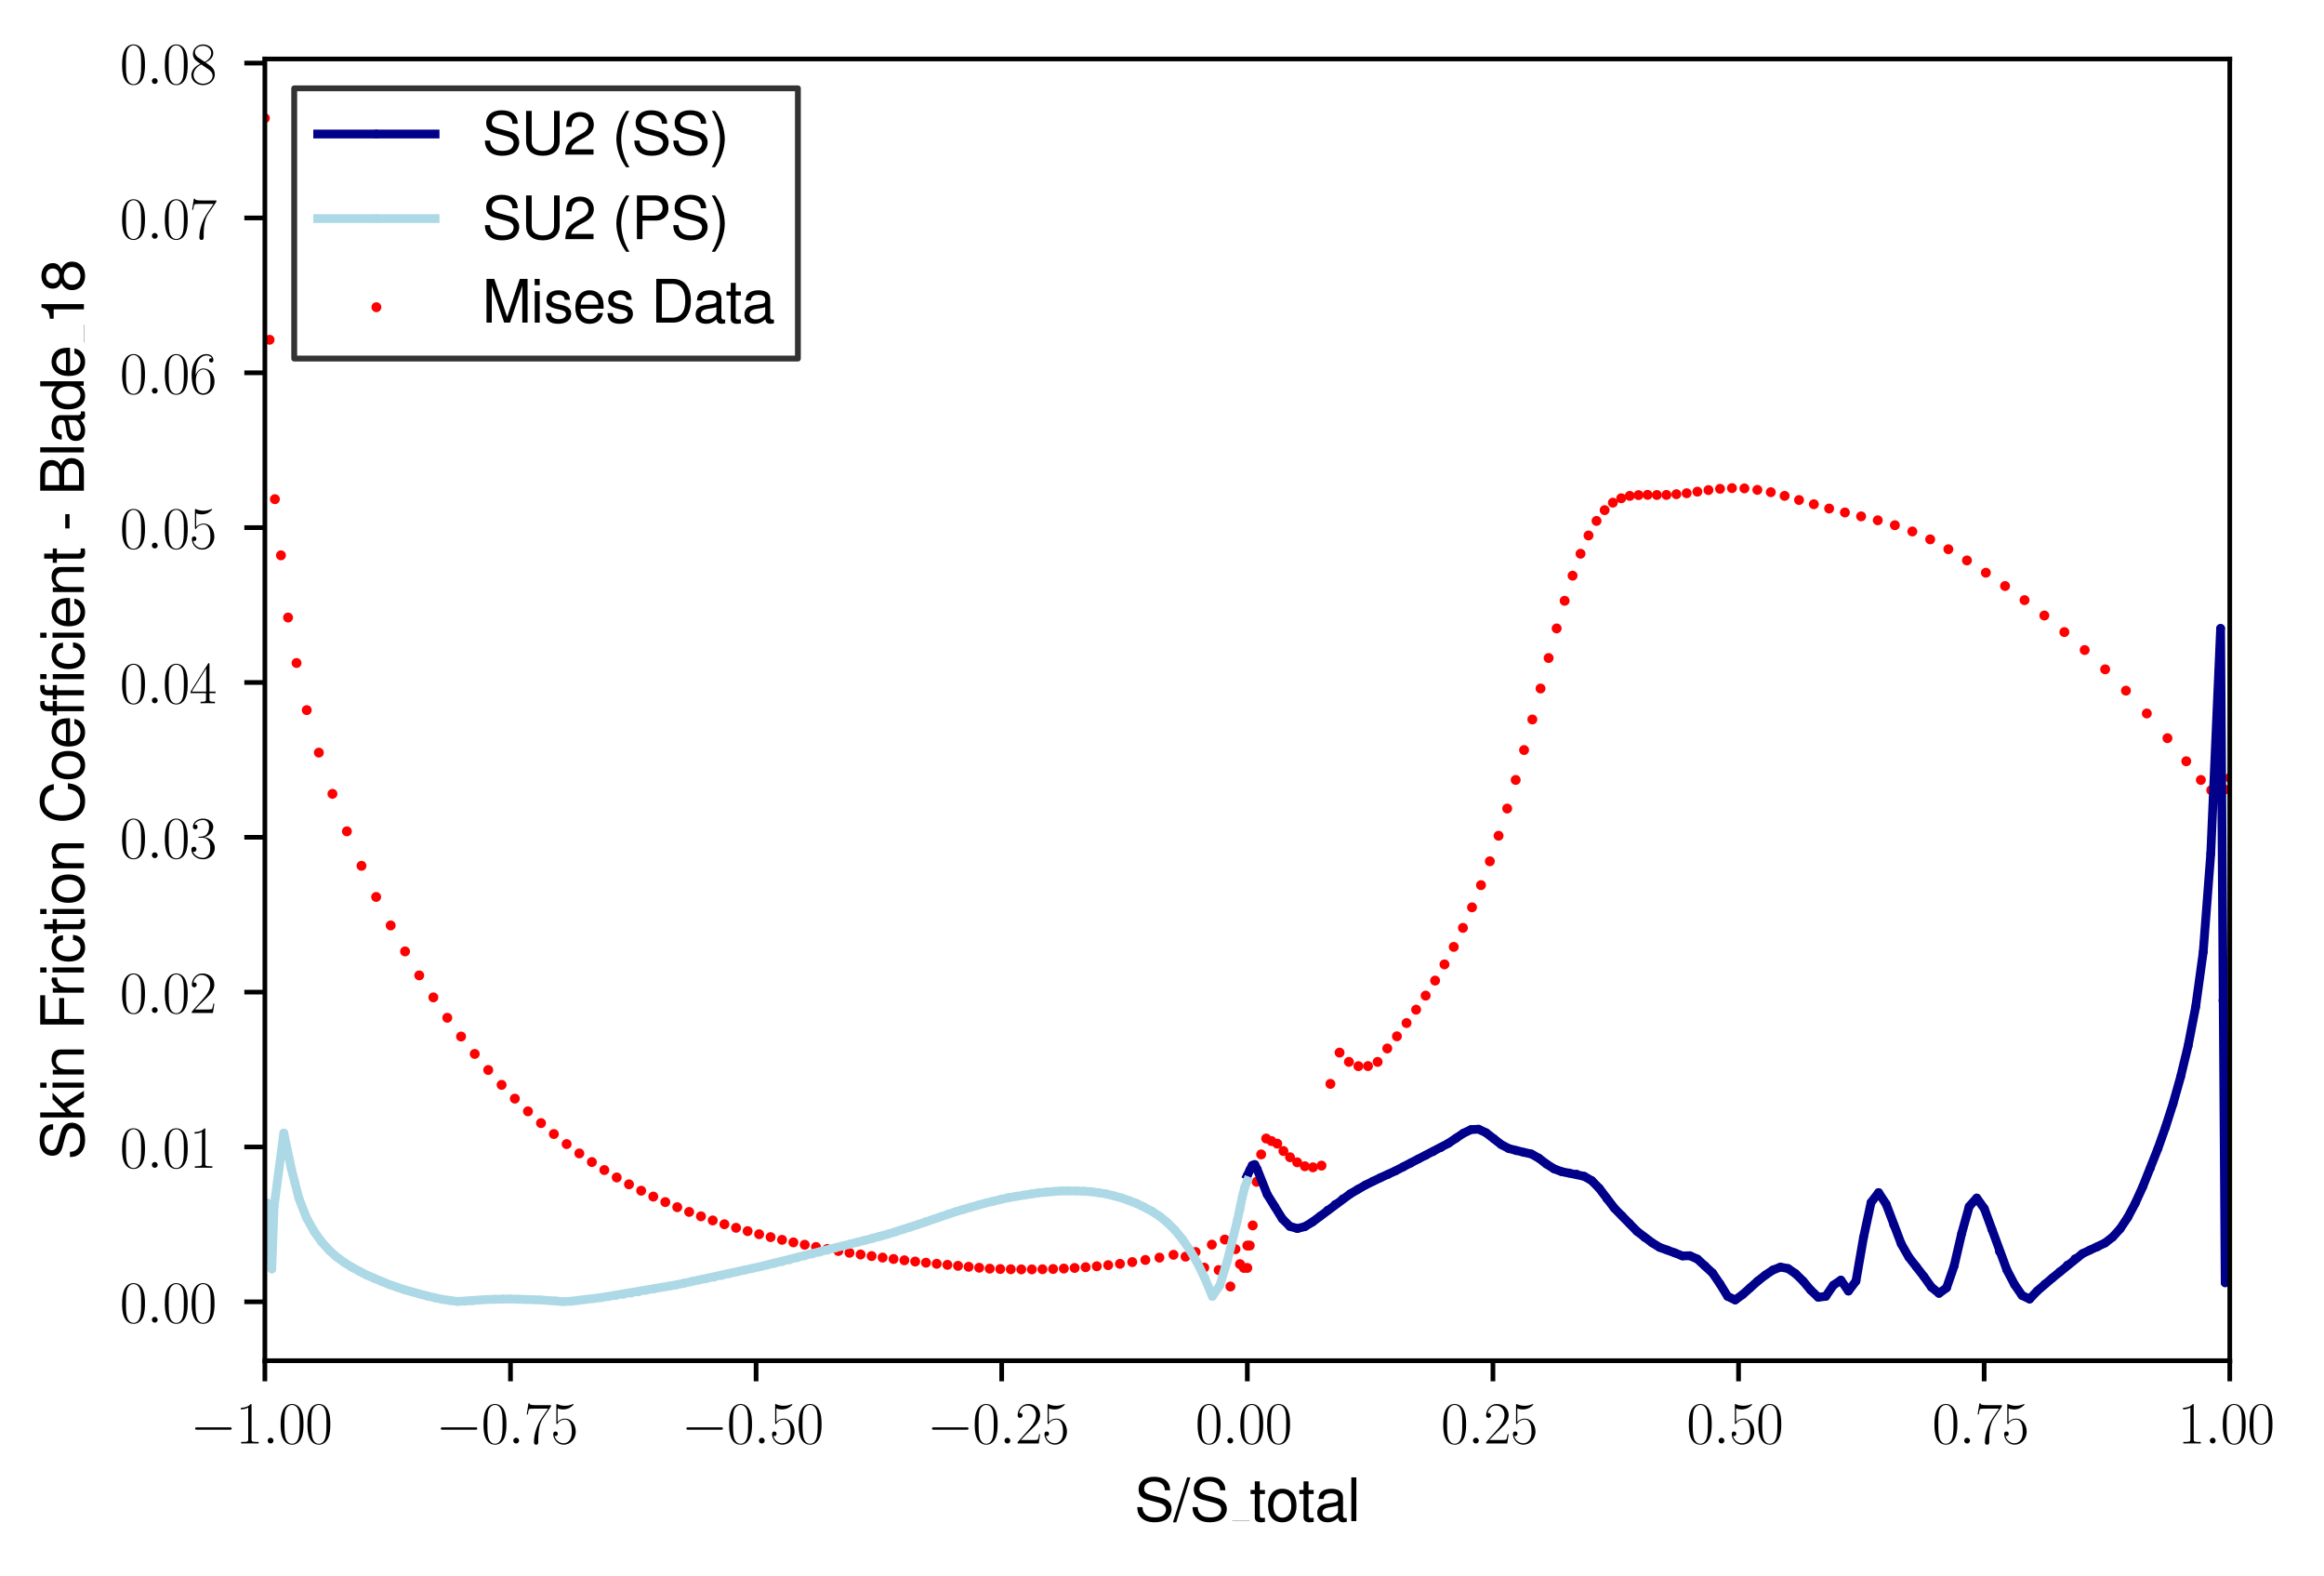 <?xml version="1.0" encoding="utf-8" standalone="no"?>
<!DOCTYPE svg PUBLIC "-//W3C//DTD SVG 1.1//EN"
  "http://www.w3.org/Graphics/SVG/1.1/DTD/svg11.dtd">
<svg xmlns:xlink="http://www.w3.org/1999/xlink" width="395.987pt" height="268.45pt" viewBox="0 0 395.987 268.45" xmlns="http://www.w3.org/2000/svg" version="1.1">
 <defs>
  <style type="text/css">*{stroke-linejoin: round; stroke-linecap: butt}</style>
 </defs>
 <g id="figure_1">
  <g id="patch_1">
   <path d="M 0 268.45 
L 395.987 268.45 
L 395.987 0 
L 0 0 
z
" style="fill: #ffffff"/>
  </g>
  <g id="axes_1">
   <g id="patch_2">
    <path d="M 45.132 231.809 
L 379.932 231.809 
L 379.932 10.049 
L 45.132 10.049 
z
" style="fill: #ffffff"/>
   </g>
   <g id="PathCollection_1">
    <defs>
     <path id="m202bd1017d" d="M 0 0.354 
C 0.094 0.354 0.184 0.316 0.25 0.25 
C 0.316 0.184 0.354 0.094 0.354 0 
C 0.354 -0.094 0.316 -0.184 0.25 -0.25 
C 0.184 -0.316 0.094 -0.354 0 -0.354 
C -0.094 -0.354 -0.184 -0.316 -0.25 -0.25 
C -0.316 -0.184 -0.354 -0.094 -0.354 0 
C -0.354 0.094 -0.316 0.184 -0.25 0.25 
C -0.184 0.316 -0.094 0.354 0 0.354 
z
" style="stroke: #ff0000"/>
    </defs>
    <g clip-path="url(#pf980047b82)">
     <use xlink:href="#m202bd1017d" x="212.532" y="215.996" style="fill: #ff0000; stroke: #ff0000"/>
     <use xlink:href="#m202bd1017d" x="211.941" y="215.996" style="fill: #ff0000; stroke: #ff0000"/>
     <use xlink:href="#m202bd1017d" x="211.278" y="215.352" style="fill: #ff0000; stroke: #ff0000"/>
     <use xlink:href="#m202bd1017d" x="210.512" y="212.802" style="fill: #ff0000; stroke: #ff0000"/>
     <use xlink:href="#m202bd1017d" x="209.647" y="219.162" style="fill: #ff0000; stroke: #ff0000"/>
     <use xlink:href="#m202bd1017d" x="208.692" y="211.162" style="fill: #ff0000; stroke: #ff0000"/>
     <use xlink:href="#m202bd1017d" x="207.644" y="216.367" style="fill: #ff0000; stroke: #ff0000"/>
     <use xlink:href="#m202bd1017d" x="206.486" y="212.029" style="fill: #ff0000; stroke: #ff0000"/>
     <use xlink:href="#m202bd1017d" x="205.192" y="215.942" style="fill: #ff0000; stroke: #ff0000"/>
     <use xlink:href="#m202bd1017d" x="203.721" y="213.282" style="fill: #ff0000; stroke: #ff0000"/>
     <use xlink:href="#m202bd1017d" x="202.007" y="214.075" style="fill: #ff0000; stroke: #ff0000"/>
     <use xlink:href="#m202bd1017d" x="199.953" y="213.763" style="fill: #ff0000; stroke: #ff0000"/>
     <use xlink:href="#m202bd1017d" x="197.555" y="214.242" style="fill: #ff0000; stroke: #ff0000"/>
     <use xlink:href="#m202bd1017d" x="195.157" y="214.641" style="fill: #ff0000; stroke: #ff0000"/>
     <use xlink:href="#m202bd1017d" x="192.925" y="215.002" style="fill: #ff0000; stroke: #ff0000"/>
     <use xlink:href="#m202bd1017d" x="190.829" y="215.3" style="fill: #ff0000; stroke: #ff0000"/>
     <use xlink:href="#m202bd1017d" x="188.824" y="215.523" style="fill: #ff0000; stroke: #ff0000"/>
     <use xlink:href="#m202bd1017d" x="186.881" y="215.712" style="fill: #ff0000; stroke: #ff0000"/>
     <use xlink:href="#m202bd1017d" x="184.979" y="215.873" style="fill: #ff0000; stroke: #ff0000"/>
     <use xlink:href="#m202bd1017d" x="183.11" y="216.002" style="fill: #ff0000; stroke: #ff0000"/>
     <use xlink:href="#m202bd1017d" x="181.263" y="216.103" style="fill: #ff0000; stroke: #ff0000"/>
     <use xlink:href="#m202bd1017d" x="179.436" y="216.176" style="fill: #ff0000; stroke: #ff0000"/>
     <use xlink:href="#m202bd1017d" x="177.621" y="216.222" style="fill: #ff0000; stroke: #ff0000"/>
     <use xlink:href="#m202bd1017d" x="175.816" y="216.246" style="fill: #ff0000; stroke: #ff0000"/>
     <use xlink:href="#m202bd1017d" x="174.019" y="216.246" style="fill: #ff0000; stroke: #ff0000"/>
     <use xlink:href="#m202bd1017d" x="172.226" y="216.223" style="fill: #ff0000; stroke: #ff0000"/>
     <use xlink:href="#m202bd1017d" x="170.434" y="216.181" style="fill: #ff0000; stroke: #ff0000"/>
     <use xlink:href="#m202bd1017d" x="168.64" y="216.119" style="fill: #ff0000; stroke: #ff0000"/>
     <use xlink:href="#m202bd1017d" x="166.845" y="215.963" style="fill: #ff0000; stroke: #ff0000"/>
     <use xlink:href="#m202bd1017d" x="165.045" y="215.803" style="fill: #ff0000; stroke: #ff0000"/>
     <use xlink:href="#m202bd1017d" x="163.239" y="215.64" style="fill: #ff0000; stroke: #ff0000"/>
     <use xlink:href="#m202bd1017d" x="161.427" y="215.47" style="fill: #ff0000; stroke: #ff0000"/>
     <use xlink:href="#m202bd1017d" x="159.607" y="215.293" style="fill: #ff0000; stroke: #ff0000"/>
     <use xlink:href="#m202bd1017d" x="157.78" y="215.106" style="fill: #ff0000; stroke: #ff0000"/>
     <use xlink:href="#m202bd1017d" x="155.944" y="214.908" style="fill: #ff0000; stroke: #ff0000"/>
     <use xlink:href="#m202bd1017d" x="154.1" y="214.697" style="fill: #ff0000; stroke: #ff0000"/>
     <use xlink:href="#m202bd1017d" x="152.247" y="214.472" style="fill: #ff0000; stroke: #ff0000"/>
     <use xlink:href="#m202bd1017d" x="150.385" y="214.234" style="fill: #ff0000; stroke: #ff0000"/>
     <use xlink:href="#m202bd1017d" x="148.515" y="213.98" style="fill: #ff0000; stroke: #ff0000"/>
     <use xlink:href="#m202bd1017d" x="146.636" y="213.709" style="fill: #ff0000; stroke: #ff0000"/>
     <use xlink:href="#m202bd1017d" x="144.748" y="213.418" style="fill: #ff0000; stroke: #ff0000"/>
     <use xlink:href="#m202bd1017d" x="142.852" y="213.11" style="fill: #ff0000; stroke: #ff0000"/>
     <use xlink:href="#m202bd1017d" x="140.948" y="212.78" style="fill: #ff0000; stroke: #ff0000"/>
     <use xlink:href="#m202bd1017d" x="139.036" y="212.429" style="fill: #ff0000; stroke: #ff0000"/>
     <use xlink:href="#m202bd1017d" x="137.116" y="212.049" style="fill: #ff0000; stroke: #ff0000"/>
     <use xlink:href="#m202bd1017d" x="135.187" y="211.644" style="fill: #ff0000; stroke: #ff0000"/>
     <use xlink:href="#m202bd1017d" x="133.249" y="211.212" style="fill: #ff0000; stroke: #ff0000"/>
     <use xlink:href="#m202bd1017d" x="131.303" y="210.749" style="fill: #ff0000; stroke: #ff0000"/>
     <use xlink:href="#m202bd1017d" x="129.35" y="210.258" style="fill: #ff0000; stroke: #ff0000"/>
     <use xlink:href="#m202bd1017d" x="127.387" y="209.729" style="fill: #ff0000; stroke: #ff0000"/>
     <use xlink:href="#m202bd1017d" x="125.414" y="209.161" style="fill: #ff0000; stroke: #ff0000"/>
     <use xlink:href="#m202bd1017d" x="123.432" y="208.557" style="fill: #ff0000; stroke: #ff0000"/>
     <use xlink:href="#m202bd1017d" x="121.44" y="207.906" style="fill: #ff0000; stroke: #ff0000"/>
     <use xlink:href="#m202bd1017d" x="119.439" y="207.208" style="fill: #ff0000; stroke: #ff0000"/>
     <use xlink:href="#m202bd1017d" x="117.425" y="206.456" style="fill: #ff0000; stroke: #ff0000"/>
     <use xlink:href="#m202bd1017d" x="115.4" y="205.651" style="fill: #ff0000; stroke: #ff0000"/>
     <use xlink:href="#m202bd1017d" x="113.363" y="204.782" style="fill: #ff0000; stroke: #ff0000"/>
     <use xlink:href="#m202bd1017d" x="111.314" y="203.846" style="fill: #ff0000; stroke: #ff0000"/>
     <use xlink:href="#m202bd1017d" x="109.251" y="202.841" style="fill: #ff0000; stroke: #ff0000"/>
     <use xlink:href="#m202bd1017d" x="107.174" y="201.756" style="fill: #ff0000; stroke: #ff0000"/>
     <use xlink:href="#m202bd1017d" x="105.082" y="200.584" style="fill: #ff0000; stroke: #ff0000"/>
     <use xlink:href="#m202bd1017d" x="102.974" y="199.324" style="fill: #ff0000; stroke: #ff0000"/>
     <use xlink:href="#m202bd1017d" x="100.85" y="197.96" style="fill: #ff0000; stroke: #ff0000"/>
     <use xlink:href="#m202bd1017d" x="98.71" y="196.488" style="fill: #ff0000; stroke: #ff0000"/>
     <use xlink:href="#m202bd1017d" x="96.548" y="194.898" style="fill: #ff0000; stroke: #ff0000"/>
     <use xlink:href="#m202bd1017d" x="94.371" y="193.183" style="fill: #ff0000; stroke: #ff0000"/>
     <use xlink:href="#m202bd1017d" x="92.183" y="191.326" style="fill: #ff0000; stroke: #ff0000"/>
     <use xlink:href="#m202bd1017d" x="89.96" y="189.322" style="fill: #ff0000; stroke: #ff0000"/>
     <use xlink:href="#m202bd1017d" x="87.726" y="187.156" style="fill: #ff0000; stroke: #ff0000"/>
     <use xlink:href="#m202bd1017d" x="85.469" y="184.814" style="fill: #ff0000; stroke: #ff0000"/>
     <use xlink:href="#m202bd1017d" x="83.19" y="182.279" style="fill: #ff0000; stroke: #ff0000"/>
     <use xlink:href="#m202bd1017d" x="80.887" y="179.538" style="fill: #ff0000; stroke: #ff0000"/>
     <use xlink:href="#m202bd1017d" x="78.561" y="176.579" style="fill: #ff0000; stroke: #ff0000"/>
     <use xlink:href="#m202bd1017d" x="76.213" y="173.382" style="fill: #ff0000; stroke: #ff0000"/>
     <use xlink:href="#m202bd1017d" x="73.841" y="169.908" style="fill: #ff0000; stroke: #ff0000"/>
     <use xlink:href="#m202bd1017d" x="71.435" y="166.162" style="fill: #ff0000; stroke: #ff0000"/>
     <use xlink:href="#m202bd1017d" x="69.018" y="162.079" style="fill: #ff0000; stroke: #ff0000"/>
     <use xlink:href="#m202bd1017d" x="66.567" y="157.653" style="fill: #ff0000; stroke: #ff0000"/>
     <use xlink:href="#m202bd1017d" x="64.092" y="152.799" style="fill: #ff0000; stroke: #ff0000"/>
     <use xlink:href="#m202bd1017d" x="61.594" y="147.495" style="fill: #ff0000; stroke: #ff0000"/>
     <use xlink:href="#m202bd1017d" x="59.108" y="141.621" style="fill: #ff0000; stroke: #ff0000"/>
     <use xlink:href="#m202bd1017d" x="56.645" y="135.235" style="fill: #ff0000; stroke: #ff0000"/>
     <use xlink:href="#m202bd1017d" x="54.331" y="128.213" style="fill: #ff0000; stroke: #ff0000"/>
     <use xlink:href="#m202bd1017d" x="52.269" y="120.97" style="fill: #ff0000; stroke: #ff0000"/>
     <use xlink:href="#m202bd1017d" x="50.528" y="112.946" style="fill: #ff0000; stroke: #ff0000"/>
     <use xlink:href="#m202bd1017d" x="49.084" y="105.199" style="fill: #ff0000; stroke: #ff0000"/>
     <use xlink:href="#m202bd1017d" x="47.87" y="94.603" style="fill: #ff0000; stroke: #ff0000"/>
     <use xlink:href="#m202bd1017d" x="46.839" y="85.038" style="fill: #ff0000; stroke: #ff0000"/>
     <use xlink:href="#m202bd1017d" x="45.934" y="57.88" style="fill: #ff0000; stroke: #ff0000"/>
     <use xlink:href="#m202bd1017d" x="45.132" y="20.129" style="fill: #ff0000; stroke: #ff0000"/>
     <use xlink:href="#m202bd1017d" x="212.532" y="212.187" style="fill: #ff0000; stroke: #ff0000"/>
     <use xlink:href="#m202bd1017d" x="212.947" y="212.187" style="fill: #ff0000; stroke: #ff0000"/>
     <use xlink:href="#m202bd1017d" x="213.452" y="208.758" style="fill: #ff0000; stroke: #ff0000"/>
     <use xlink:href="#m202bd1017d" x="214.109" y="201.328" style="fill: #ff0000; stroke: #ff0000"/>
     <use xlink:href="#m202bd1017d" x="214.891" y="196.657" style="fill: #ff0000; stroke: #ff0000"/>
     <use xlink:href="#m202bd1017d" x="215.746" y="193.951" style="fill: #ff0000; stroke: #ff0000"/>
     <use xlink:href="#m202bd1017d" x="216.659" y="194.389" style="fill: #ff0000; stroke: #ff0000"/>
     <use xlink:href="#m202bd1017d" x="217.635" y="194.829" style="fill: #ff0000; stroke: #ff0000"/>
     <use xlink:href="#m202bd1017d" x="218.684" y="196.081" style="fill: #ff0000; stroke: #ff0000"/>
     <use xlink:href="#m202bd1017d" x="219.813" y="197.145" style="fill: #ff0000; stroke: #ff0000"/>
     <use xlink:href="#m202bd1017d" x="221.029" y="198.006" style="fill: #ff0000; stroke: #ff0000"/>
     <use xlink:href="#m202bd1017d" x="222.332" y="198.675" style="fill: #ff0000; stroke: #ff0000"/>
     <use xlink:href="#m202bd1017d" x="223.717" y="198.86" style="fill: #ff0000; stroke: #ff0000"/>
     <use xlink:href="#m202bd1017d" x="225.172" y="198.57" style="fill: #ff0000; stroke: #ff0000"/>
     <use xlink:href="#m202bd1017d" x="226.688" y="184.645" style="fill: #ff0000; stroke: #ff0000"/>
     <use xlink:href="#m202bd1017d" x="228.248" y="179.319" style="fill: #ff0000; stroke: #ff0000"/>
     <use xlink:href="#m202bd1017d" x="229.843" y="180.894" style="fill: #ff0000; stroke: #ff0000"/>
     <use xlink:href="#m202bd1017d" x="231.461" y="181.627" style="fill: #ff0000; stroke: #ff0000"/>
     <use xlink:href="#m202bd1017d" x="233.093" y="181.611" style="fill: #ff0000; stroke: #ff0000"/>
     <use xlink:href="#m202bd1017d" x="234.735" y="180.899" style="fill: #ff0000; stroke: #ff0000"/>
     <use xlink:href="#m202bd1017d" x="236.379" y="178.612" style="fill: #ff0000; stroke: #ff0000"/>
     <use xlink:href="#m202bd1017d" x="238.023" y="176.544" style="fill: #ff0000; stroke: #ff0000"/>
     <use xlink:href="#m202bd1017d" x="239.662" y="174.281" style="fill: #ff0000; stroke: #ff0000"/>
     <use xlink:href="#m202bd1017d" x="241.294" y="172.005" style="fill: #ff0000; stroke: #ff0000"/>
     <use xlink:href="#m202bd1017d" x="242.916" y="169.61" style="fill: #ff0000; stroke: #ff0000"/>
     <use xlink:href="#m202bd1017d" x="244.527" y="167.051" style="fill: #ff0000; stroke: #ff0000"/>
     <use xlink:href="#m202bd1017d" x="246.124" y="164.289" style="fill: #ff0000; stroke: #ff0000"/>
     <use xlink:href="#m202bd1017d" x="247.706" y="161.306" style="fill: #ff0000; stroke: #ff0000"/>
     <use xlink:href="#m202bd1017d" x="249.271" y="158.067" style="fill: #ff0000; stroke: #ff0000"/>
     <use xlink:href="#m202bd1017d" x="250.819" y="154.569" style="fill: #ff0000; stroke: #ff0000"/>
     <use xlink:href="#m202bd1017d" x="252.346" y="150.789" style="fill: #ff0000; stroke: #ff0000"/>
     <use xlink:href="#m202bd1017d" x="253.855" y="146.727" style="fill: #ff0000; stroke: #ff0000"/>
     <use xlink:href="#m202bd1017d" x="255.343" y="142.372" style="fill: #ff0000; stroke: #ff0000"/>
     <use xlink:href="#m202bd1017d" x="256.811" y="137.741" style="fill: #ff0000; stroke: #ff0000"/>
     <use xlink:href="#m202bd1017d" x="258.259" y="132.869" style="fill: #ff0000; stroke: #ff0000"/>
     <use xlink:href="#m202bd1017d" x="259.688" y="127.773" style="fill: #ff0000; stroke: #ff0000"/>
     <use xlink:href="#m202bd1017d" x="261.097" y="122.566" style="fill: #ff0000; stroke: #ff0000"/>
     <use xlink:href="#m202bd1017d" x="262.491" y="117.29" style="fill: #ff0000; stroke: #ff0000"/>
     <use xlink:href="#m202bd1017d" x="263.871" y="112.096" style="fill: #ff0000; stroke: #ff0000"/>
     <use xlink:href="#m202bd1017d" x="265.239" y="107.056" style="fill: #ff0000; stroke: #ff0000"/>
     <use xlink:href="#m202bd1017d" x="266.599" y="102.35" style="fill: #ff0000; stroke: #ff0000"/>
     <use xlink:href="#m202bd1017d" x="267.954" y="98.069" style="fill: #ff0000; stroke: #ff0000"/>
     <use xlink:href="#m202bd1017d" x="269.308" y="94.331" style="fill: #ff0000; stroke: #ff0000"/>
     <use xlink:href="#m202bd1017d" x="270.667" y="91.221" style="fill: #ff0000; stroke: #ff0000"/>
     <use xlink:href="#m202bd1017d" x="272.034" y="88.742" style="fill: #ff0000; stroke: #ff0000"/>
     <use xlink:href="#m202bd1017d" x="273.416" y="86.906" style="fill: #ff0000; stroke: #ff0000"/>
     <use xlink:href="#m202bd1017d" x="274.817" y="85.629" style="fill: #ff0000; stroke: #ff0000"/>
     <use xlink:href="#m202bd1017d" x="276.243" y="84.88" style="fill: #ff0000; stroke: #ff0000"/>
     <use xlink:href="#m202bd1017d" x="277.7" y="84.474" style="fill: #ff0000; stroke: #ff0000"/>
     <use xlink:href="#m202bd1017d" x="279.193" y="84.347" style="fill: #ff0000; stroke: #ff0000"/>
     <use xlink:href="#m202bd1017d" x="280.729" y="84.297" style="fill: #ff0000; stroke: #ff0000"/>
     <use xlink:href="#m202bd1017d" x="282.311" y="84.324" style="fill: #ff0000; stroke: #ff0000"/>
     <use xlink:href="#m202bd1017d" x="283.945" y="84.313" style="fill: #ff0000; stroke: #ff0000"/>
     <use xlink:href="#m202bd1017d" x="285.638" y="84.189" style="fill: #ff0000; stroke: #ff0000"/>
     <use xlink:href="#m202bd1017d" x="287.393" y="84.023" style="fill: #ff0000; stroke: #ff0000"/>
     <use xlink:href="#m202bd1017d" x="289.215" y="83.754" style="fill: #ff0000; stroke: #ff0000"/>
     <use xlink:href="#m202bd1017d" x="291.107" y="83.485" style="fill: #ff0000; stroke: #ff0000"/>
     <use xlink:href="#m202bd1017d" x="293.076" y="83.269" style="fill: #ff0000; stroke: #ff0000"/>
     <use xlink:href="#m202bd1017d" x="295.111" y="83.15" style="fill: #ff0000; stroke: #ff0000"/>
     <use xlink:href="#m202bd1017d" x="297.233" y="83.2" style="fill: #ff0000; stroke: #ff0000"/>
     <use xlink:href="#m202bd1017d" x="299.435" y="83.451" style="fill: #ff0000; stroke: #ff0000"/>
     <use xlink:href="#m202bd1017d" x="301.724" y="83.849" style="fill: #ff0000; stroke: #ff0000"/>
     <use xlink:href="#m202bd1017d" x="304.083" y="84.474" style="fill: #ff0000; stroke: #ff0000"/>
     <use xlink:href="#m202bd1017d" x="306.538" y="85.178" style="fill: #ff0000; stroke: #ff0000"/>
     <use xlink:href="#m202bd1017d" x="309.064" y="85.898" style="fill: #ff0000; stroke: #ff0000"/>
     <use xlink:href="#m202bd1017d" x="311.67" y="86.632" style="fill: #ff0000; stroke: #ff0000"/>
     <use xlink:href="#m202bd1017d" x="314.354" y="87.299" style="fill: #ff0000; stroke: #ff0000"/>
     <use xlink:href="#m202bd1017d" x="317.118" y="87.964" style="fill: #ff0000; stroke: #ff0000"/>
     <use xlink:href="#m202bd1017d" x="319.953" y="88.634" style="fill: #ff0000; stroke: #ff0000"/>
     <use xlink:href="#m202bd1017d" x="322.867" y="89.475" style="fill: #ff0000; stroke: #ff0000"/>
     <use xlink:href="#m202bd1017d" x="325.845" y="90.538" style="fill: #ff0000; stroke: #ff0000"/>
     <use xlink:href="#m202bd1017d" x="328.886" y="91.883" style="fill: #ff0000; stroke: #ff0000"/>
     <use xlink:href="#m202bd1017d" x="331.982" y="93.564" style="fill: #ff0000; stroke: #ff0000"/>
     <use xlink:href="#m202bd1017d" x="335.15" y="95.473" style="fill: #ff0000; stroke: #ff0000"/>
     <use xlink:href="#m202bd1017d" x="338.373" y="97.562" style="fill: #ff0000; stroke: #ff0000"/>
     <use xlink:href="#m202bd1017d" x="341.643" y="99.831" style="fill: #ff0000; stroke: #ff0000"/>
     <use xlink:href="#m202bd1017d" x="344.961" y="102.237" style="fill: #ff0000; stroke: #ff0000"/>
     <use xlink:href="#m202bd1017d" x="348.335" y="104.856" style="fill: #ff0000; stroke: #ff0000"/>
     <use xlink:href="#m202bd1017d" x="351.748" y="107.678" style="fill: #ff0000; stroke: #ff0000"/>
     <use xlink:href="#m202bd1017d" x="355.209" y="110.735" style="fill: #ff0000; stroke: #ff0000"/>
     <use xlink:href="#m202bd1017d" x="358.701" y="114.022" style="fill: #ff0000; stroke: #ff0000"/>
     <use xlink:href="#m202bd1017d" x="362.241" y="117.657" style="fill: #ff0000; stroke: #ff0000"/>
     <use xlink:href="#m202bd1017d" x="365.796" y="121.542" style="fill: #ff0000; stroke: #ff0000"/>
     <use xlink:href="#m202bd1017d" x="369.312" y="125.752" style="fill: #ff0000; stroke: #ff0000"/>
     <use xlink:href="#m202bd1017d" x="372.52" y="129.685" style="fill: #ff0000; stroke: #ff0000"/>
     <use xlink:href="#m202bd1017d" x="375.006" y="132.869" style="fill: #ff0000; stroke: #ff0000"/>
     <use xlink:href="#m202bd1017d" x="376.772" y="134.61" style="fill: #ff0000; stroke: #ff0000"/>
     <use xlink:href="#m202bd1017d" x="378.071" y="135.469" style="fill: #ff0000; stroke: #ff0000"/>
     <use xlink:href="#m202bd1017d" x="379.084" y="134.515" style="fill: #ff0000; stroke: #ff0000"/>
     <use xlink:href="#m202bd1017d" x="379.932" y="132.499" style="fill: #ff0000; stroke: #ff0000"/>
    </g>
   </g>
   <g id="matplotlib.axis_1">
    <g id="xtick_1">
     <g id="line2d_1">
      <defs>
       <path id="mf41ee11d92" d="M 0 0 
L 0 3.5 
" style="stroke: #000000; stroke-width: 0.8"/>
      </defs>
      <g>
       <use xlink:href="#mf41ee11d92" x="45.132" y="231.809" style="stroke: #000000; stroke-width: 0.8"/>
      </g>
     </g>
     <g id="text_1">
      <!-- $\mathdefault{−1.00}$ -->
      <g transform="translate(32.402 245.907) scale(0.1 -0.1)">
       <defs>
        <path id="CMSY10-0" d="M 4218 1472 
C 4326 1472 4442 1472 4442 1600 
C 4442 1728 4326 1728 4218 1728 
L 755 1728 
C 646 1728 531 1728 531 1600 
C 531 1472 646 1472 755 1472 
L 4218 1472 
z
" transform="scale(0.016)"/>
        <path id="CMR17-31" d="M 1702 4083 
C 1702 4217 1696 4224 1606 4224 
C 1357 3927 979 3833 621 3820 
C 602 3820 570 3820 563 3808 
C 557 3795 557 3782 557 3648 
C 755 3648 1088 3686 1344 3839 
L 1344 467 
C 1344 243 1331 166 781 166 
L 589 166 
L 589 0 
C 896 6 1216 12 1523 12 
C 1830 12 2150 6 2458 0 
L 2458 166 
L 2266 166 
C 1715 166 1702 236 1702 467 
L 1702 4083 
z
" transform="scale(0.016)"/>
        <path id="CMMI12-3a" d="M 1178 307 
C 1178 492 1024 620 870 620 
C 685 620 557 467 557 313 
C 557 128 710 0 864 0 
C 1050 0 1178 153 1178 307 
z
" transform="scale(0.016)"/>
        <path id="CMR17-30" d="M 2688 2038 
C 2688 2430 2682 3099 2413 3613 
C 2176 4063 1798 4224 1466 4224 
C 1158 4224 768 4082 525 3620 
C 269 3137 243 2539 243 2038 
C 243 1671 250 1112 448 623 
C 723 -39 1216 -128 1466 -128 
C 1760 -128 2208 -7 2470 604 
C 2662 1048 2688 1568 2688 2038 
z
M 1466 -26 
C 1056 -26 813 328 723 816 
C 653 1196 653 1749 653 2109 
C 653 2604 653 3015 736 3407 
C 858 3954 1216 4121 1466 4121 
C 1728 4121 2067 3947 2189 3420 
C 2272 3054 2278 2623 2278 2109 
C 2278 1691 2278 1176 2202 797 
C 2067 96 1690 -26 1466 -26 
z
" transform="scale(0.016)"/>
       </defs>
       <use xlink:href="#CMSY10-0" transform="scale(0.996)"/>
       <use xlink:href="#CMR17-31" transform="translate(77.487 0) scale(0.996)"/>
       <use xlink:href="#CMMI12-3a" transform="translate(123.178 0) scale(0.996)"/>
       <use xlink:href="#CMR17-30" transform="translate(150.275 0) scale(0.996)"/>
       <use xlink:href="#CMR17-30" transform="translate(195.966 0) scale(0.996)"/>
      </g>
     </g>
    </g>
    <g id="xtick_2">
     <g id="line2d_2">
      <g>
       <use xlink:href="#mf41ee11d92" x="86.982" y="231.809" style="stroke: #000000; stroke-width: 0.8"/>
      </g>
     </g>
     <g id="text_2">
      <!-- $\mathdefault{−0.75}$ -->
      <g transform="translate(74.252 245.907) scale(0.1 -0.1)">
       <defs>
        <path id="CMR17-37" d="M 2886 3955 
L 2886 4096 
L 1382 4096 
C 634 4096 621 4166 595 4288 
L 480 4288 
L 294 3104 
L 410 3104 
C 429 3226 474 3552 550 3673 
C 589 3724 1062 3724 1171 3724 
L 2579 3724 
L 1869 2670 
C 1395 1961 1069 1003 1069 166 
C 1069 89 1069 -128 1299 -128 
C 1530 -128 1530 89 1530 172 
L 1530 466 
C 1530 1514 1709 2204 2003 2644 
L 2886 3955 
z
" transform="scale(0.016)"/>
        <path id="CMR17-35" d="M 730 3750 
C 794 3724 1056 3641 1325 3641 
C 1920 3641 2246 3961 2432 4140 
C 2432 4191 2432 4224 2394 4224 
C 2387 4224 2374 4224 2323 4198 
C 2099 4102 1837 4032 1517 4032 
C 1325 4032 1037 4055 723 4191 
C 653 4224 640 4224 634 4224 
C 602 4224 595 4217 595 4090 
L 595 2231 
C 595 2113 595 2080 659 2080 
C 691 2080 704 2093 736 2139 
C 941 2435 1222 2560 1542 2560 
C 1766 2560 2246 2415 2246 1293 
C 2246 1087 2246 716 2054 422 
C 1894 159 1645 25 1370 25 
C 947 25 518 319 403 812 
C 429 806 480 793 506 793 
C 589 793 749 838 749 1036 
C 749 1209 627 1280 506 1280 
C 358 1280 262 1190 262 1011 
C 262 454 704 -128 1382 -128 
C 2042 -128 2669 441 2669 1267 
C 2669 2054 2170 2662 1549 2662 
C 1222 2662 947 2540 730 2304 
L 730 3750 
z
" transform="scale(0.016)"/>
       </defs>
       <use xlink:href="#CMSY10-0" transform="scale(0.996)"/>
       <use xlink:href="#CMR17-30" transform="translate(77.487 0) scale(0.996)"/>
       <use xlink:href="#CMMI12-3a" transform="translate(123.178 0) scale(0.996)"/>
       <use xlink:href="#CMR17-37" transform="translate(150.275 0) scale(0.996)"/>
       <use xlink:href="#CMR17-35" transform="translate(195.966 0) scale(0.996)"/>
      </g>
     </g>
    </g>
    <g id="xtick_3">
     <g id="line2d_3">
      <g>
       <use xlink:href="#mf41ee11d92" x="128.832" y="231.809" style="stroke: #000000; stroke-width: 0.8"/>
      </g>
     </g>
     <g id="text_3">
      <!-- $\mathdefault{−0.50}$ -->
      <g transform="translate(116.102 245.907) scale(0.1 -0.1)">
       <use xlink:href="#CMSY10-0" transform="scale(0.996)"/>
       <use xlink:href="#CMR17-30" transform="translate(77.487 0) scale(0.996)"/>
       <use xlink:href="#CMMI12-3a" transform="translate(123.178 0) scale(0.996)"/>
       <use xlink:href="#CMR17-35" transform="translate(150.275 0) scale(0.996)"/>
       <use xlink:href="#CMR17-30" transform="translate(195.966 0) scale(0.996)"/>
      </g>
     </g>
    </g>
    <g id="xtick_4">
     <g id="line2d_4">
      <g>
       <use xlink:href="#mf41ee11d92" x="170.682" y="231.809" style="stroke: #000000; stroke-width: 0.8"/>
      </g>
     </g>
     <g id="text_4">
      <!-- $\mathdefault{−0.25}$ -->
      <g transform="translate(157.952 245.907) scale(0.1 -0.1)">
       <defs>
        <path id="CMR17-32" d="M 2669 990 
L 2554 990 
C 2490 537 2438 460 2413 422 
C 2381 371 1920 371 1830 371 
L 602 371 
C 832 620 1280 1073 1824 1596 
C 2214 1966 2669 2400 2669 3033 
C 2669 3788 2067 4224 1395 4224 
C 691 4224 262 3603 262 3027 
C 262 2777 448 2745 525 2745 
C 589 2745 781 2783 781 3007 
C 781 3206 614 3264 525 3264 
C 486 3264 448 3257 422 3244 
C 544 3788 915 4057 1306 4057 
C 1862 4057 2227 3616 2227 3033 
C 2227 2477 1901 1998 1536 1583 
L 262 147 
L 262 0 
L 2515 0 
L 2669 990 
z
" transform="scale(0.016)"/>
       </defs>
       <use xlink:href="#CMSY10-0" transform="scale(0.996)"/>
       <use xlink:href="#CMR17-30" transform="translate(77.487 0) scale(0.996)"/>
       <use xlink:href="#CMMI12-3a" transform="translate(123.178 0) scale(0.996)"/>
       <use xlink:href="#CMR17-32" transform="translate(150.275 0) scale(0.996)"/>
       <use xlink:href="#CMR17-35" transform="translate(195.966 0) scale(0.996)"/>
      </g>
     </g>
    </g>
    <g id="xtick_5">
     <g id="line2d_5">
      <g>
       <use xlink:href="#mf41ee11d92" x="212.532" y="231.809" style="stroke: #000000; stroke-width: 0.8"/>
      </g>
     </g>
     <g id="text_5">
      <!-- $\mathdefault{0.00}$ -->
      <g transform="translate(203.676 245.907) scale(0.1 -0.1)">
       <use xlink:href="#CMR17-30" transform="scale(0.996)"/>
       <use xlink:href="#CMMI12-3a" transform="translate(45.69 0) scale(0.996)"/>
       <use xlink:href="#CMR17-30" transform="translate(72.788 0) scale(0.996)"/>
       <use xlink:href="#CMR17-30" transform="translate(118.478 0) scale(0.996)"/>
      </g>
     </g>
    </g>
    <g id="xtick_6">
     <g id="line2d_6">
      <g>
       <use xlink:href="#mf41ee11d92" x="254.382" y="231.809" style="stroke: #000000; stroke-width: 0.8"/>
      </g>
     </g>
     <g id="text_6">
      <!-- $\mathdefault{0.25}$ -->
      <g transform="translate(245.526 245.907) scale(0.1 -0.1)">
       <use xlink:href="#CMR17-30" transform="scale(0.996)"/>
       <use xlink:href="#CMMI12-3a" transform="translate(45.69 0) scale(0.996)"/>
       <use xlink:href="#CMR17-32" transform="translate(72.788 0) scale(0.996)"/>
       <use xlink:href="#CMR17-35" transform="translate(118.478 0) scale(0.996)"/>
      </g>
     </g>
    </g>
    <g id="xtick_7">
     <g id="line2d_7">
      <g>
       <use xlink:href="#mf41ee11d92" x="296.232" y="231.809" style="stroke: #000000; stroke-width: 0.8"/>
      </g>
     </g>
     <g id="text_7">
      <!-- $\mathdefault{0.50}$ -->
      <g transform="translate(287.376 245.907) scale(0.1 -0.1)">
       <use xlink:href="#CMR17-30" transform="scale(0.996)"/>
       <use xlink:href="#CMMI12-3a" transform="translate(45.69 0) scale(0.996)"/>
       <use xlink:href="#CMR17-35" transform="translate(72.788 0) scale(0.996)"/>
       <use xlink:href="#CMR17-30" transform="translate(118.478 0) scale(0.996)"/>
      </g>
     </g>
    </g>
    <g id="xtick_8">
     <g id="line2d_8">
      <g>
       <use xlink:href="#mf41ee11d92" x="338.082" y="231.809" style="stroke: #000000; stroke-width: 0.8"/>
      </g>
     </g>
     <g id="text_8">
      <!-- $\mathdefault{0.75}$ -->
      <g transform="translate(329.226 245.907) scale(0.1 -0.1)">
       <use xlink:href="#CMR17-30" transform="scale(0.996)"/>
       <use xlink:href="#CMMI12-3a" transform="translate(45.69 0) scale(0.996)"/>
       <use xlink:href="#CMR17-37" transform="translate(72.788 0) scale(0.996)"/>
       <use xlink:href="#CMR17-35" transform="translate(118.478 0) scale(0.996)"/>
      </g>
     </g>
    </g>
    <g id="xtick_9">
     <g id="line2d_9">
      <g>
       <use xlink:href="#mf41ee11d92" x="379.932" y="231.809" style="stroke: #000000; stroke-width: 0.8"/>
      </g>
     </g>
     <g id="text_9">
      <!-- $\mathdefault{1.00}$ -->
      <g transform="translate(371.076 245.907) scale(0.1 -0.1)">
       <use xlink:href="#CMR17-31" transform="scale(0.996)"/>
       <use xlink:href="#CMMI12-3a" transform="translate(45.69 0) scale(0.996)"/>
       <use xlink:href="#CMR17-30" transform="translate(72.788 0) scale(0.996)"/>
       <use xlink:href="#CMR17-30" transform="translate(118.478 0) scale(0.996)"/>
      </g>
     </g>
    </g>
    <g id="text_10">
     <!-- S/S_{total} -->
     <g transform="translate(193.294 259.128) scale(0.1 -0.1)">
      <defs>
       <path id="NimbusSanL-Regu-53" d="M 3814 3295 
C 3808 4204 3181 4736 2106 4736 
C 1082 4736 448 4211 448 3372 
C 448 2806 749 2450 1363 2291 
L 2522 1986 
C 3110 1833 3379 1598 3379 1236 
C 3379 988 3245 733 3046 593 
C 2861 466 2566 396 2189 396 
C 1683 396 1338 517 1114 784 
C 941 988 864 1210 870 1496 
L 307 1496 
C 314 1070 397 790 582 536 
C 902 102 1440 -128 2150 -128 
C 2707 -128 3162 0 3462 230 
C 3776 479 3974 892 3974 1293 
C 3974 1865 3616 2284 2982 2456 
L 1811 2768 
C 1248 2920 1043 3098 1043 3454 
C 1043 3925 1459 4236 2086 4236 
C 2829 4236 3245 3899 3251 3295 
L 3814 3295 
z
" transform="scale(0.016)"/>
       <path id="NimbusSanL-Regu-2f" d="M 1466 4672 
L -51 -128 
L 301 -128 
L 1818 4672 
L 1466 4672 
z
" transform="scale(0.016)"/>
       <path id="NimbusSanL-Regu-74" d="M 1626 3328 
L 1075 3328 
L 1075 4249 
L 544 4249 
L 544 3328 
L 90 3328 
L 90 2892 
L 544 2892 
L 544 402 
C 544 64 774 -128 1190 -128 
C 1318 -128 1446 -116 1626 -84 
L 1626 364 
C 1555 345 1472 339 1370 339 
C 1139 339 1075 402 1075 634 
L 1075 2892 
L 1626 2892 
L 1626 3328 
z
" transform="scale(0.016)"/>
       <path id="NimbusSanL-Regu-6f" d="M 1741 3456 
C 800 3456 230 2784 230 1663 
C 230 543 794 -128 1747 -128 
C 2688 -128 3264 543 3264 1638 
C 3264 2791 2707 3456 1741 3456 
z
M 1747 2963 
C 2349 2963 2707 2472 2707 1644 
C 2707 861 2336 364 1747 364 
C 1152 364 787 855 787 1663 
C 787 2466 1152 2963 1747 2963 
z
" transform="scale(0.016)"/>
       <path id="NimbusSanL-Regu-61" d="M 3424 332 
C 3366 320 3341 320 3309 320 
C 3123 320 3021 415 3021 581 
L 3021 2542 
C 3021 3135 2586 3456 1760 3456 
C 1274 3456 870 3315 646 3065 
C 493 2893 429 2702 416 2370 
L 954 2370 
C 998 2778 1242 2963 1741 2963 
C 2221 2963 2490 2784 2490 2466 
L 2490 2326 
C 2490 2103 2355 2007 1933 1956 
C 1178 1861 1062 1835 858 1753 
C 467 1593 269 1294 269 861 
C 269 256 691 -128 1370 -128 
C 1792 -128 2131 19 2509 364 
C 2547 25 2714 -128 3059 -128 
C 3168 -128 3251 -116 3424 -71 
L 3424 332 
z
M 2490 1071 
C 2490 893 2438 785 2278 638 
C 2061 441 1798 339 1485 339 
C 1069 339 826 536 826 874 
C 826 1224 1062 1402 1632 1485 
C 2195 1562 2310 1587 2490 1670 
L 2490 1071 
z
" transform="scale(0.016)"/>
       <path id="NimbusSanL-Regu-6c" d="M 973 4672 
L 435 4672 
L 435 0 
L 973 0 
L 973 4672 
z
" transform="scale(0.016)"/>
      </defs>
      <use xlink:href="#NimbusSanL-Regu-53" transform="scale(0.996)"/>
      <use xlink:href="#NimbusSanL-Regu-2f" transform="translate(66.45 0) scale(0.996)"/>
      <use xlink:href="#NimbusSanL-Regu-53" transform="translate(94.145 0) scale(0.996)"/>
      <use xlink:href="#NimbusSanL-Regu-74" transform="translate(196.461 0) scale(0.996)"/>
      <use xlink:href="#NimbusSanL-Regu-6f" transform="translate(224.156 0) scale(0.996)"/>
      <use xlink:href="#NimbusSanL-Regu-74" transform="translate(279.548 0) scale(0.996)"/>
      <use xlink:href="#NimbusSanL-Regu-61" transform="translate(307.243 0) scale(0.996)"/>
      <use xlink:href="#NimbusSanL-Regu-6c" transform="translate(362.634 0) scale(0.996)"/>
      <path d="M 166.573 0 
L 196.461 0 
L 196.461 0.399 
L 166.573 0.399 
L 166.573 0 
z
"/>
     </g>
    </g>
   </g>
   <g id="matplotlib.axis_2">
    <g id="ytick_1">
     <g id="line2d_10">
      <defs>
       <path id="m7a63d23415" d="M 0 0 
L -3.5 0 
" style="stroke: #000000; stroke-width: 0.8"/>
      </defs>
      <g>
       <use xlink:href="#m7a63d23415" x="45.132" y="221.768" style="stroke: #000000; stroke-width: 0.8"/>
      </g>
     </g>
     <g id="text_11">
      <!-- $\mathdefault{0.00}$ -->
      <g transform="translate(20.42 225.318) scale(0.1 -0.1)">
       <use xlink:href="#CMR17-30" transform="scale(0.996)"/>
       <use xlink:href="#CMMI12-3a" transform="translate(45.69 0) scale(0.996)"/>
       <use xlink:href="#CMR17-30" transform="translate(72.788 0) scale(0.996)"/>
       <use xlink:href="#CMR17-30" transform="translate(118.478 0) scale(0.996)"/>
      </g>
     </g>
    </g>
    <g id="ytick_2">
     <g id="line2d_11">
      <g>
       <use xlink:href="#m7a63d23415" x="45.132" y="195.391" style="stroke: #000000; stroke-width: 0.8"/>
      </g>
     </g>
     <g id="text_12">
      <!-- $\mathdefault{0.01}$ -->
      <g transform="translate(20.42 198.94) scale(0.1 -0.1)">
       <use xlink:href="#CMR17-30" transform="scale(0.996)"/>
       <use xlink:href="#CMMI12-3a" transform="translate(45.69 0) scale(0.996)"/>
       <use xlink:href="#CMR17-30" transform="translate(72.788 0) scale(0.996)"/>
       <use xlink:href="#CMR17-31" transform="translate(118.478 0) scale(0.996)"/>
      </g>
     </g>
    </g>
    <g id="ytick_3">
     <g id="line2d_12">
      <g>
       <use xlink:href="#m7a63d23415" x="45.132" y="169.014" style="stroke: #000000; stroke-width: 0.8"/>
      </g>
     </g>
     <g id="text_13">
      <!-- $\mathdefault{0.02}$ -->
      <g transform="translate(20.42 172.563) scale(0.1 -0.1)">
       <use xlink:href="#CMR17-30" transform="scale(0.996)"/>
       <use xlink:href="#CMMI12-3a" transform="translate(45.69 0) scale(0.996)"/>
       <use xlink:href="#CMR17-30" transform="translate(72.788 0) scale(0.996)"/>
       <use xlink:href="#CMR17-32" transform="translate(118.478 0) scale(0.996)"/>
      </g>
     </g>
    </g>
    <g id="ytick_4">
     <g id="line2d_13">
      <g>
       <use xlink:href="#m7a63d23415" x="45.132" y="142.636" style="stroke: #000000; stroke-width: 0.8"/>
      </g>
     </g>
     <g id="text_14">
      <!-- $\mathdefault{0.03}$ -->
      <g transform="translate(20.42 146.185) scale(0.1 -0.1)">
       <defs>
        <path id="CMR17-33" d="M 1414 2176 
C 1984 2176 2234 1673 2234 1094 
C 2234 322 1824 25 1453 25 
C 1114 25 563 193 390 691 
C 422 678 454 678 486 678 
C 640 678 755 780 755 947 
C 755 1132 614 1216 486 1216 
C 378 1216 211 1164 211 927 
C 211 335 787 -128 1466 -128 
C 2176 -128 2720 432 2720 1087 
C 2720 1718 2208 2176 1600 2246 
C 2086 2347 2554 2776 2554 3353 
C 2554 3856 2048 4224 1472 4224 
C 890 4224 378 3862 378 3347 
C 378 3123 544 3084 627 3084 
C 762 3084 877 3167 877 3334 
C 877 3500 762 3584 627 3584 
C 602 3584 570 3584 544 3571 
C 730 3999 1235 4076 1459 4076 
C 1683 4076 2106 3966 2106 3347 
C 2106 3167 2080 2851 1862 2574 
C 1670 2329 1453 2316 1242 2297 
C 1210 2297 1062 2284 1037 2284 
C 992 2278 966 2272 966 2227 
C 966 2182 973 2176 1101 2176 
L 1414 2176 
z
" transform="scale(0.016)"/>
       </defs>
       <use xlink:href="#CMR17-30" transform="scale(0.996)"/>
       <use xlink:href="#CMMI12-3a" transform="translate(45.69 0) scale(0.996)"/>
       <use xlink:href="#CMR17-30" transform="translate(72.788 0) scale(0.996)"/>
       <use xlink:href="#CMR17-33" transform="translate(118.478 0) scale(0.996)"/>
      </g>
     </g>
    </g>
    <g id="ytick_5">
     <g id="line2d_14">
      <g>
       <use xlink:href="#m7a63d23415" x="45.132" y="116.259" style="stroke: #000000; stroke-width: 0.8"/>
      </g>
     </g>
     <g id="text_15">
      <!-- $\mathdefault{0.04}$ -->
      <g transform="translate(20.42 119.808) scale(0.1 -0.1)">
       <defs>
        <path id="CMR17-34" d="M 2150 4147 
C 2150 4281 2144 4288 2029 4288 
L 128 1254 
L 128 1088 
L 1779 1088 
L 1779 460 
C 1779 230 1766 166 1318 166 
L 1197 166 
L 1197 0 
C 1402 12 1747 12 1965 12 
C 2182 12 2528 12 2733 0 
L 2733 166 
L 2611 166 
C 2163 166 2150 230 2150 460 
L 2150 1088 
L 2803 1088 
L 2803 1254 
L 2150 1254 
L 2150 4147 
z
M 1798 3723 
L 1798 1254 
L 256 1254 
L 1798 3723 
z
" transform="scale(0.016)"/>
       </defs>
       <use xlink:href="#CMR17-30" transform="scale(0.996)"/>
       <use xlink:href="#CMMI12-3a" transform="translate(45.69 0) scale(0.996)"/>
       <use xlink:href="#CMR17-30" transform="translate(72.788 0) scale(0.996)"/>
       <use xlink:href="#CMR17-34" transform="translate(118.478 0) scale(0.996)"/>
      </g>
     </g>
    </g>
    <g id="ytick_6">
     <g id="line2d_15">
      <g>
       <use xlink:href="#m7a63d23415" x="45.132" y="89.881" style="stroke: #000000; stroke-width: 0.8"/>
      </g>
     </g>
     <g id="text_16">
      <!-- $\mathdefault{0.05}$ -->
      <g transform="translate(20.42 93.431) scale(0.1 -0.1)">
       <use xlink:href="#CMR17-30" transform="scale(0.996)"/>
       <use xlink:href="#CMMI12-3a" transform="translate(45.69 0) scale(0.996)"/>
       <use xlink:href="#CMR17-30" transform="translate(72.788 0) scale(0.996)"/>
       <use xlink:href="#CMR17-35" transform="translate(118.478 0) scale(0.996)"/>
      </g>
     </g>
    </g>
    <g id="ytick_7">
     <g id="line2d_16">
      <g>
       <use xlink:href="#m7a63d23415" x="45.132" y="63.504" style="stroke: #000000; stroke-width: 0.8"/>
      </g>
     </g>
     <g id="text_17">
      <!-- $\mathdefault{0.06}$ -->
      <g transform="translate(20.42 67.053) scale(0.1 -0.1)">
       <defs>
        <path id="CMR17-36" d="M 678 2198 
C 678 3712 1395 4076 1811 4076 
C 1946 4076 2272 4049 2400 3782 
C 2298 3782 2106 3782 2106 3558 
C 2106 3385 2246 3328 2336 3328 
C 2394 3328 2566 3353 2566 3571 
C 2566 3987 2246 4224 1805 4224 
C 1043 4224 243 3411 243 2011 
C 243 257 966 -128 1478 -128 
C 2099 -128 2688 431 2688 1295 
C 2688 2101 2170 2688 1517 2688 
C 1126 2688 838 2430 678 1979 
L 678 2198 
z
M 1478 25 
C 691 25 691 1212 691 1450 
C 691 1914 909 2585 1504 2585 
C 1613 2585 1926 2585 2138 2140 
C 2253 1889 2253 1624 2253 1302 
C 2253 954 2253 696 2118 438 
C 1978 173 1773 25 1478 25 
z
" transform="scale(0.016)"/>
       </defs>
       <use xlink:href="#CMR17-30" transform="scale(0.996)"/>
       <use xlink:href="#CMMI12-3a" transform="translate(45.69 0) scale(0.996)"/>
       <use xlink:href="#CMR17-30" transform="translate(72.788 0) scale(0.996)"/>
       <use xlink:href="#CMR17-36" transform="translate(118.478 0) scale(0.996)"/>
      </g>
     </g>
    </g>
    <g id="ytick_8">
     <g id="line2d_17">
      <g>
       <use xlink:href="#m7a63d23415" x="45.132" y="37.127" style="stroke: #000000; stroke-width: 0.8"/>
      </g>
     </g>
     <g id="text_18">
      <!-- $\mathdefault{0.07}$ -->
      <g transform="translate(20.42 40.676) scale(0.1 -0.1)">
       <use xlink:href="#CMR17-30" transform="scale(0.996)"/>
       <use xlink:href="#CMMI12-3a" transform="translate(45.69 0) scale(0.996)"/>
       <use xlink:href="#CMR17-30" transform="translate(72.788 0) scale(0.996)"/>
       <use xlink:href="#CMR17-37" transform="translate(118.478 0) scale(0.996)"/>
      </g>
     </g>
    </g>
    <g id="ytick_9">
     <g id="line2d_18">
      <g>
       <use xlink:href="#m7a63d23415" x="45.132" y="10.749" style="stroke: #000000; stroke-width: 0.8"/>
      </g>
     </g>
     <g id="text_19">
      <!-- $\mathdefault{0.08}$ -->
      <g transform="translate(20.42 14.298) scale(0.1 -0.1)">
       <defs>
        <path id="CMR17-38" d="M 1741 2289 
C 2144 2494 2554 2803 2554 3298 
C 2554 3884 1990 4224 1472 4224 
C 890 4224 378 3800 378 3215 
C 378 3054 416 2777 666 2533 
C 730 2469 998 2276 1171 2154 
C 883 2006 211 1652 211 945 
C 211 282 838 -128 1459 -128 
C 2144 -128 2720 366 2720 1022 
C 2720 1607 2330 1877 2074 2051 
L 1741 2289 
z
M 902 2855 
C 851 2887 595 3086 595 3388 
C 595 3781 998 4076 1459 4076 
C 1965 4076 2336 3716 2336 3298 
C 2336 2700 1670 2359 1638 2359 
C 1632 2359 1626 2359 1574 2398 
L 902 2855 
z
M 2080 1536 
C 2176 1466 2483 1253 2483 861 
C 2483 385 2010 25 1472 25 
C 890 25 448 443 448 951 
C 448 1459 838 1884 1280 2083 
L 2080 1536 
z
" transform="scale(0.016)"/>
       </defs>
       <use xlink:href="#CMR17-30" transform="scale(0.996)"/>
       <use xlink:href="#CMMI12-3a" transform="translate(45.69 0) scale(0.996)"/>
       <use xlink:href="#CMR17-30" transform="translate(72.788 0) scale(0.996)"/>
       <use xlink:href="#CMR17-38" transform="translate(118.478 0) scale(0.996)"/>
      </g>
     </g>
    </g>
    <g id="text_20">
     <!-- Skin Friction Coefficient - Blade_18 -->
     <g transform="translate(14.298 197.595) rotate(-90) scale(0.1 -0.1)">
      <defs>
       <path id="NimbusSanL-Regu-6b" d="M 902 4672 
L 371 4672 
L 371 0 
L 902 0 
L 902 1307 
L 1421 1820 
L 2554 0 
L 3213 0 
L 1843 2198 
L 3008 3358 
L 2323 3358 
L 902 1935 
L 902 4672 
z
" transform="scale(0.016)"/>
       <path id="NimbusSanL-Regu-69" d="M 960 3358 
L 429 3358 
L 429 0 
L 960 0 
L 960 3358 
z
M 960 4672 
L 422 4672 
L 422 3999 
L 960 3999 
L 960 4672 
z
" transform="scale(0.016)"/>
       <path id="NimbusSanL-Regu-6e" d="M 448 3328 
L 448 0 
L 986 0 
L 986 1835 
C 986 2539 1344 2988 1894 2988 
C 2317 2988 2586 2732 2586 2328 
L 2586 0 
L 3117 0 
L 3117 2539 
C 3117 3097 2701 3456 2054 3456 
C 1555 3456 1235 3263 941 2796 
L 941 3328 
L 448 3328 
z
" transform="scale(0.016)"/>
       <path id="NimbusSanL-Regu-46" d="M 1171 2112 
L 3398 2112 
L 3398 2636 
L 1171 2636 
L 1171 4147 
L 3706 4147 
L 3706 4672 
L 576 4672 
L 576 0 
L 1171 0 
L 1171 2112 
z
" transform="scale(0.016)"/>
       <path id="NimbusSanL-Regu-72" d="M 442 3328 
L 442 0 
L 979 0 
L 979 1727 
C 979 2203 1101 2514 1357 2698 
C 1523 2819 1683 2857 2054 2863 
L 2054 3404 
C 1965 3449 1920 3456 1850 3456 
C 1504 3456 1242 3251 934 2750 
L 934 3328 
L 442 3328 
z
" transform="scale(0.016)"/>
       <path id="NimbusSanL-Regu-63" d="M 3014 2237 
C 2989 2561 2918 2771 2790 2956 
C 2560 3270 2157 3456 1690 3456 
C 787 3456 198 2740 198 1632 
C 198 555 774 -128 1683 -128 
C 2483 -128 2989 352 3053 1167 
L 2515 1167 
C 2426 632 2150 364 1696 364 
C 1107 364 755 842 755 1632 
C 755 2466 1101 2963 1683 2963 
C 2131 2963 2413 2701 2477 2237 
L 3014 2237 
z
" transform="scale(0.016)"/>
       <path id="NimbusSanL-Regu-43" d="M 4237 3219 
C 4051 4236 3462 4736 2438 4736 
C 1811 4736 1306 4537 960 4154 
C 538 3696 307 3035 307 2284 
C 307 1522 544 867 986 415 
C 1344 44 1805 -128 2413 -128 
C 3552 -128 4192 485 4333 1712 
L 3718 1712 
C 3667 1394 3603 1178 3507 994 
C 3315 612 2918 396 2419 396 
C 1491 396 902 1134 902 2291 
C 902 3480 1466 4211 2368 4211 
C 2746 4211 3098 4096 3290 3918 
C 3462 3759 3558 3562 3629 3219 
L 4237 3219 
z
" transform="scale(0.016)"/>
       <path id="NimbusSanL-Regu-65" d="M 3283 1484 
C 3283 1998 3245 2311 3149 2565 
C 2931 3123 2419 3456 1792 3456 
C 858 3456 256 2734 256 1619 
C 256 545 838 -128 1779 -128 
C 2547 -128 3078 307 3213 1018 
L 2675 1018 
C 2528 588 2227 364 1798 364 
C 1459 364 1171 514 992 787 
C 864 974 819 1161 813 1484 
L 3283 1484 
z
M 826 1920 
C 870 2552 1248 2963 1786 2963 
C 2310 2963 2714 2519 2714 1959 
C 2714 1946 2714 1933 2707 1920 
L 826 1920 
z
" transform="scale(0.016)"/>
       <path id="NimbusSanL-Regu-66" d="M 1651 3328 
L 1094 3328 
L 1094 3860 
C 1094 4087 1222 4204 1466 4204 
C 1510 4204 1530 4204 1651 4198 
L 1651 4639 
C 1530 4665 1459 4672 1350 4672 
C 858 4672 563 4390 563 3905 
L 563 3328 
L 115 3328 
L 115 2892 
L 563 2892 
L 563 0 
L 1094 0 
L 1094 2892 
L 1651 2892 
L 1651 3328 
z
" transform="scale(0.016)"/>
       <path id="NimbusSanL-Regu-2" d="M 1613 3328 
L 1056 3328 
L 1056 3860 
C 1056 4087 1184 4204 1427 4204 
C 1472 4204 1491 4204 1613 4198 
L 1613 4639 
C 1491 4665 1421 4672 1312 4672 
C 819 4672 525 4390 525 3905 
L 525 3328 
L 77 3328 
L 77 2892 
L 525 2892 
L 525 0 
L 1056 0 
L 1056 2892 
L 1613 2892 
L 1613 3328 
z
M 2790 3328 
L 2259 3328 
L 2259 0 
L 2790 0 
L 2790 3328 
z
M 2790 4672 
L 2259 4672 
L 2259 3999 
L 2790 3999 
L 2790 4672 
z
" transform="scale(0.016)"/>
       <path id="NimbusSanL-Regu-2d" d="M 1818 1996 
L 294 1996 
L 294 1536 
L 1818 1536 
L 1818 1996 
z
" transform="scale(0.016)"/>
       <path id="NimbusSanL-Regu-42" d="M 506 0 
L 2611 0 
C 3053 0 3379 121 3629 390 
C 3859 632 3987 961 3987 1321 
C 3987 1878 3731 2214 3136 2444 
C 3558 2643 3782 2994 3782 3476 
C 3782 3821 3654 4127 3411 4345 
C 3168 4569 2848 4672 2400 4672 
L 506 4672 
L 506 0 
z
M 1101 2636 
L 1101 4147 
L 2253 4147 
C 2586 4147 2771 4101 2931 3977 
C 3098 3847 3187 3652 3187 3391 
C 3187 3138 3098 2936 2931 2806 
C 2771 2682 2586 2636 2253 2636 
L 1101 2636 
z
M 1101 524 
L 1101 2112 
L 2554 2112 
C 2842 2112 3034 2042 3174 1890 
C 3315 1745 3392 1542 3392 1315 
C 3392 1093 3315 891 3174 746 
C 3034 594 2842 524 2554 524 
L 1101 524 
z
" transform="scale(0.016)"/>
       <path id="NimbusSanL-Regu-64" d="M 3168 4672 
L 2637 4672 
L 2637 2937 
C 2413 3276 2054 3456 1606 3456 
C 736 3456 166 2759 166 1695 
C 166 568 723 -128 1626 -128 
C 2086 -128 2406 44 2694 460 
L 2694 19 
L 3168 19 
L 3168 4672 
z
M 1696 2956 
C 2272 2956 2637 2447 2637 1651 
C 2637 880 2266 371 1702 371 
C 1114 371 723 887 723 1663 
C 723 2440 1114 2956 1696 2956 
z
" transform="scale(0.016)"/>
       <path id="NimbusSanL-Regu-31" d="M 1658 3232 
L 1658 0 
L 2221 0 
L 2221 4537 
L 1850 4537 
C 1651 3840 1523 3744 653 3635 
L 653 3232 
L 1658 3232 
z
" transform="scale(0.016)"/>
       <path id="NimbusSanL-Regu-38" d="M 2502 2399 
C 2970 2681 3123 2910 3123 3337 
C 3123 4044 2566 4544 1760 4544 
C 960 4544 397 4044 397 3337 
C 397 2917 550 2687 1011 2399 
C 493 2150 237 1774 237 1276 
C 237 447 864 -128 1760 -128 
C 2656 -128 3283 447 3283 1270 
C 3283 1774 3027 2150 2502 2399 
z
M 1760 4044 
C 2240 4044 2547 3764 2547 3324 
C 2547 2904 2234 2624 1760 2624 
C 1286 2624 973 2904 973 3331 
C 973 3764 1286 4044 1760 4044 
z
M 1760 2150 
C 2323 2150 2707 1793 2707 1264 
C 2707 728 2323 371 1747 371 
C 1197 371 813 734 813 1264 
C 813 1793 1197 2150 1760 2150 
z
" transform="scale(0.016)"/>
      </defs>
      <use xlink:href="#NimbusSanL-Regu-53" transform="scale(0.996)"/>
      <use xlink:href="#NimbusSanL-Regu-6b" transform="translate(66.45 0) scale(0.996)"/>
      <use xlink:href="#NimbusSanL-Regu-69" transform="translate(116.263 0) scale(0.996)"/>
      <use xlink:href="#NimbusSanL-Regu-6e" transform="translate(138.38 0) scale(0.996)"/>
      <use xlink:href="#NimbusSanL-Regu-46" transform="translate(221.467 0) scale(0.996)"/>
      <use xlink:href="#NimbusSanL-Regu-72" transform="translate(277.856 0) scale(0.996)"/>
      <use xlink:href="#NimbusSanL-Regu-69" transform="translate(312.524 0) scale(0.996)"/>
      <use xlink:href="#NimbusSanL-Regu-63" transform="translate(334.641 0) scale(0.996)"/>
      <use xlink:href="#NimbusSanL-Regu-74" transform="translate(384.454 0) scale(0.996)"/>
      <use xlink:href="#NimbusSanL-Regu-69" transform="translate(412.15 0) scale(0.996)"/>
      <use xlink:href="#NimbusSanL-Regu-6f" transform="translate(434.266 0) scale(0.996)"/>
      <use xlink:href="#NimbusSanL-Regu-6e" transform="translate(489.658 0) scale(0.996)"/>
      <use xlink:href="#NimbusSanL-Regu-43" transform="translate(572.745 0) scale(0.996)"/>
      <use xlink:href="#NimbusSanL-Regu-6f" transform="translate(644.675 0) scale(0.996)"/>
      <use xlink:href="#NimbusSanL-Regu-65" transform="translate(700.066 0) scale(0.996)"/>
      <use xlink:href="#NimbusSanL-Regu-66" transform="translate(755.458 0) scale(0.996)"/>
      <use xlink:href="#NimbusSanL-Regu-2" transform="translate(783.153 0) scale(0.996)"/>
      <use xlink:href="#NimbusSanL-Regu-63" transform="translate(832.967 0) scale(0.996)"/>
      <use xlink:href="#NimbusSanL-Regu-69" transform="translate(882.78 0) scale(0.996)"/>
      <use xlink:href="#NimbusSanL-Regu-65" transform="translate(904.897 0) scale(0.996)"/>
      <use xlink:href="#NimbusSanL-Regu-6e" transform="translate(960.288 0) scale(0.996)"/>
      <use xlink:href="#NimbusSanL-Regu-74" transform="translate(1015.68 0) scale(0.996)"/>
      <use xlink:href="#NimbusSanL-Regu-2d" transform="translate(1071.07 0) scale(0.996)"/>
      <use xlink:href="#NimbusSanL-Regu-42" transform="translate(1131.941 0) scale(0.996)"/>
      <use xlink:href="#NimbusSanL-Regu-6c" transform="translate(1198.391 0) scale(0.996)"/>
      <use xlink:href="#NimbusSanL-Regu-61" transform="translate(1220.507 0) scale(0.996)"/>
      <use xlink:href="#NimbusSanL-Regu-64" transform="translate(1275.899 0) scale(0.996)"/>
      <use xlink:href="#NimbusSanL-Regu-65" transform="translate(1331.291 0) scale(0.996)"/>
      <use xlink:href="#NimbusSanL-Regu-31" transform="translate(1422.548 0) scale(0.996)"/>
      <use xlink:href="#NimbusSanL-Regu-38" transform="translate(1477.94 0) scale(0.996)"/>
      <path d="M 1392.66 0 
L 1422.548 0 
L 1422.548 0.399 
L 1392.66 0.399 
L 1392.66 0 
z
"/>
     </g>
    </g>
   </g>
   <g id="line2d_19">
    <path d="M 212.532 200.233 
L 213.373 198.529 
L 213.794 198.384 
L 214.215 199.197 
L 215.918 203.473 
L 218.49 207.623 
L 219.776 208.915 
L 221.062 209.286 
L 222.348 208.953 
L 223.634 208.171 
L 230.065 203.384 
L 232.637 201.885 
L 235.21 200.631 
L 237.782 199.457 
L 246.785 194.772 
L 249.357 193.047 
L 250.644 192.431 
L 251.93 192.365 
L 253.216 192.974 
L 255.788 194.975 
L 257.074 195.657 
L 259.646 196.308 
L 260.933 196.589 
L 262.219 197.309 
L 263.505 198.296 
L 264.791 199.112 
L 266.077 199.591 
L 269.935 200.395 
L 271.221 201.132 
L 272.507 202.447 
L 275.079 205.826 
L 278.938 209.766 
L 281.51 211.711 
L 282.796 212.501 
L 285.369 213.432 
L 286.655 213.951 
L 287.941 213.92 
L 289.227 214.491 
L 291.8 216.862 
L 293.086 218.751 
L 294.372 220.839 
L 295.658 221.454 
L 296.945 220.521 
L 299.517 218.223 
L 300.803 217.216 
L 302.089 216.352 
L 303.376 215.858 
L 304.662 216.1 
L 305.948 216.981 
L 307.234 218.242 
L 308.521 219.773 
L 309.807 220.993 
L 311.093 220.834 
L 312.379 218.951 
L 313.666 218.077 
L 314.952 219.939 
L 316.238 218.237 
L 317.524 210.808 
L 318.811 204.853 
L 320.097 203.167 
L 321.383 205.135 
L 323.955 211.902 
L 325.242 214.157 
L 327.814 217.463 
L 329.1 219.271 
L 330.387 220.328 
L 331.673 219.387 
L 332.959 215.669 
L 334.245 210.141 
L 335.532 205.534 
L 336.818 204.09 
L 338.104 205.889 
L 341.963 216.36 
L 343.249 218.81 
L 344.535 220.684 
L 345.821 221.298 
L 347.108 219.938 
L 349.68 217.729 
L 354.825 213.567 
L 358.684 211.741 
L 359.97 210.745 
L 361.256 209.324 
L 362.543 207.393 
L 363.829 204.967 
L 365.115 202.136 
L 367.687 195.667 
L 368.974 192.039 
L 370.26 188.035 
L 371.546 183.484 
L 372.832 178.17 
L 374.119 171.52 
L 375.405 162.197 
L 376.691 145.427 
L 378.369 107.053 
L 379.15 218.525 
L 379.541 198.344 
L 379.932 199.749 
L 379.932 199.749 
" clip-path="url(#pf980047b82)" style="fill: none; stroke: #00008b; stroke-width: 1.5; stroke-linecap: square"/>
    <defs>
     <path id="m000d7f7cd8" d="M 0 0.25 
C 0.066 0.25 0.13 0.224 0.177 0.177 
C 0.224 0.13 0.25 0.066 0.25 0 
C 0.25 -0.066 0.224 -0.13 0.177 -0.177 
C 0.13 -0.224 0.066 -0.25 0 -0.25 
C -0.066 -0.25 -0.13 -0.224 -0.177 -0.177 
C -0.224 -0.13 -0.25 -0.066 -0.25 0 
C -0.25 0.066 -0.224 0.13 -0.177 0.177 
C -0.13 0.224 -0.066 0.25 0 0.25 
z
" style="stroke: #00008b"/>
    </defs>
    <g clip-path="url(#pf980047b82)">
     <use xlink:href="#m000d7f7cd8" x="212.532" y="200.233" style="fill: #00008b; stroke: #00008b"/>
     <use xlink:href="#m000d7f7cd8" x="212.953" y="199.302" style="fill: #00008b; stroke: #00008b"/>
     <use xlink:href="#m000d7f7cd8" x="213.373" y="198.529" style="fill: #00008b; stroke: #00008b"/>
     <use xlink:href="#m000d7f7cd8" x="213.794" y="198.384" style="fill: #00008b; stroke: #00008b"/>
     <use xlink:href="#m000d7f7cd8" x="214.215" y="199.197" style="fill: #00008b; stroke: #00008b"/>
     <use xlink:href="#m000d7f7cd8" x="215.918" y="203.473" style="fill: #00008b; stroke: #00008b"/>
     <use xlink:href="#m000d7f7cd8" x="217.204" y="205.525" style="fill: #00008b; stroke: #00008b"/>
     <use xlink:href="#m000d7f7cd8" x="218.49" y="207.623" style="fill: #00008b; stroke: #00008b"/>
     <use xlink:href="#m000d7f7cd8" x="219.776" y="208.915" style="fill: #00008b; stroke: #00008b"/>
     <use xlink:href="#m000d7f7cd8" x="221.062" y="209.286" style="fill: #00008b; stroke: #00008b"/>
     <use xlink:href="#m000d7f7cd8" x="222.348" y="208.953" style="fill: #00008b; stroke: #00008b"/>
     <use xlink:href="#m000d7f7cd8" x="223.634" y="208.171" style="fill: #00008b; stroke: #00008b"/>
     <use xlink:href="#m000d7f7cd8" x="224.92" y="207.186" style="fill: #00008b; stroke: #00008b"/>
     <use xlink:href="#m000d7f7cd8" x="226.206" y="206.162" style="fill: #00008b; stroke: #00008b"/>
     <use xlink:href="#m000d7f7cd8" x="227.492" y="205.178" style="fill: #00008b; stroke: #00008b"/>
     <use xlink:href="#m000d7f7cd8" x="228.779" y="204.238" style="fill: #00008b; stroke: #00008b"/>
     <use xlink:href="#m000d7f7cd8" x="230.065" y="203.384" style="fill: #00008b; stroke: #00008b"/>
     <use xlink:href="#m000d7f7cd8" x="231.351" y="202.603" style="fill: #00008b; stroke: #00008b"/>
     <use xlink:href="#m000d7f7cd8" x="232.637" y="201.885" style="fill: #00008b; stroke: #00008b"/>
     <use xlink:href="#m000d7f7cd8" x="233.923" y="201.232" style="fill: #00008b; stroke: #00008b"/>
     <use xlink:href="#m000d7f7cd8" x="235.21" y="200.631" style="fill: #00008b; stroke: #00008b"/>
     <use xlink:href="#m000d7f7cd8" x="236.496" y="200.064" style="fill: #00008b; stroke: #00008b"/>
     <use xlink:href="#m000d7f7cd8" x="237.782" y="199.457" style="fill: #00008b; stroke: #00008b"/>
     <use xlink:href="#m000d7f7cd8" x="239.068" y="198.8" style="fill: #00008b; stroke: #00008b"/>
     <use xlink:href="#m000d7f7cd8" x="240.354" y="198.146" style="fill: #00008b; stroke: #00008b"/>
     <use xlink:href="#m000d7f7cd8" x="241.64" y="197.452" style="fill: #00008b; stroke: #00008b"/>
     <use xlink:href="#m000d7f7cd8" x="242.927" y="196.819" style="fill: #00008b; stroke: #00008b"/>
     <use xlink:href="#m000d7f7cd8" x="244.213" y="196.171" style="fill: #00008b; stroke: #00008b"/>
     <use xlink:href="#m000d7f7cd8" x="245.499" y="195.501" style="fill: #00008b; stroke: #00008b"/>
     <use xlink:href="#m000d7f7cd8" x="246.785" y="194.772" style="fill: #00008b; stroke: #00008b"/>
     <use xlink:href="#m000d7f7cd8" x="248.071" y="193.922" style="fill: #00008b; stroke: #00008b"/>
     <use xlink:href="#m000d7f7cd8" x="249.357" y="193.047" style="fill: #00008b; stroke: #00008b"/>
     <use xlink:href="#m000d7f7cd8" x="250.644" y="192.431" style="fill: #00008b; stroke: #00008b"/>
     <use xlink:href="#m000d7f7cd8" x="251.93" y="192.365" style="fill: #00008b; stroke: #00008b"/>
     <use xlink:href="#m000d7f7cd8" x="253.216" y="192.974" style="fill: #00008b; stroke: #00008b"/>
     <use xlink:href="#m000d7f7cd8" x="254.502" y="193.961" style="fill: #00008b; stroke: #00008b"/>
     <use xlink:href="#m000d7f7cd8" x="255.788" y="194.975" style="fill: #00008b; stroke: #00008b"/>
     <use xlink:href="#m000d7f7cd8" x="257.074" y="195.657" style="fill: #00008b; stroke: #00008b"/>
     <use xlink:href="#m000d7f7cd8" x="258.36" y="196.02" style="fill: #00008b; stroke: #00008b"/>
     <use xlink:href="#m000d7f7cd8" x="259.646" y="196.308" style="fill: #00008b; stroke: #00008b"/>
     <use xlink:href="#m000d7f7cd8" x="260.933" y="196.589" style="fill: #00008b; stroke: #00008b"/>
     <use xlink:href="#m000d7f7cd8" x="262.219" y="197.309" style="fill: #00008b; stroke: #00008b"/>
     <use xlink:href="#m000d7f7cd8" x="263.505" y="198.296" style="fill: #00008b; stroke: #00008b"/>
     <use xlink:href="#m000d7f7cd8" x="264.791" y="199.112" style="fill: #00008b; stroke: #00008b"/>
     <use xlink:href="#m000d7f7cd8" x="266.077" y="199.591" style="fill: #00008b; stroke: #00008b"/>
     <use xlink:href="#m000d7f7cd8" x="267.363" y="199.824" style="fill: #00008b; stroke: #00008b"/>
     <use xlink:href="#m000d7f7cd8" x="268.649" y="200.019" style="fill: #00008b; stroke: #00008b"/>
     <use xlink:href="#m000d7f7cd8" x="269.935" y="200.395" style="fill: #00008b; stroke: #00008b"/>
     <use xlink:href="#m000d7f7cd8" x="271.221" y="201.132" style="fill: #00008b; stroke: #00008b"/>
     <use xlink:href="#m000d7f7cd8" x="272.507" y="202.447" style="fill: #00008b; stroke: #00008b"/>
     <use xlink:href="#m000d7f7cd8" x="273.793" y="204.202" style="fill: #00008b; stroke: #00008b"/>
     <use xlink:href="#m000d7f7cd8" x="275.079" y="205.826" style="fill: #00008b; stroke: #00008b"/>
     <use xlink:href="#m000d7f7cd8" x="276.365" y="207.12" style="fill: #00008b; stroke: #00008b"/>
     <use xlink:href="#m000d7f7cd8" x="277.652" y="208.414" style="fill: #00008b; stroke: #00008b"/>
     <use xlink:href="#m000d7f7cd8" x="278.938" y="209.766" style="fill: #00008b; stroke: #00008b"/>
     <use xlink:href="#m000d7f7cd8" x="280.224" y="210.806" style="fill: #00008b; stroke: #00008b"/>
     <use xlink:href="#m000d7f7cd8" x="281.51" y="211.711" style="fill: #00008b; stroke: #00008b"/>
     <use xlink:href="#m000d7f7cd8" x="282.796" y="212.501" style="fill: #00008b; stroke: #00008b"/>
     <use xlink:href="#m000d7f7cd8" x="284.082" y="212.944" style="fill: #00008b; stroke: #00008b"/>
     <use xlink:href="#m000d7f7cd8" x="285.369" y="213.432" style="fill: #00008b; stroke: #00008b"/>
     <use xlink:href="#m000d7f7cd8" x="286.655" y="213.951" style="fill: #00008b; stroke: #00008b"/>
     <use xlink:href="#m000d7f7cd8" x="287.941" y="213.92" style="fill: #00008b; stroke: #00008b"/>
     <use xlink:href="#m000d7f7cd8" x="289.227" y="214.491" style="fill: #00008b; stroke: #00008b"/>
     <use xlink:href="#m000d7f7cd8" x="290.513" y="215.648" style="fill: #00008b; stroke: #00008b"/>
     <use xlink:href="#m000d7f7cd8" x="291.8" y="216.862" style="fill: #00008b; stroke: #00008b"/>
     <use xlink:href="#m000d7f7cd8" x="293.086" y="218.751" style="fill: #00008b; stroke: #00008b"/>
     <use xlink:href="#m000d7f7cd8" x="294.372" y="220.839" style="fill: #00008b; stroke: #00008b"/>
     <use xlink:href="#m000d7f7cd8" x="295.658" y="221.454" style="fill: #00008b; stroke: #00008b"/>
     <use xlink:href="#m000d7f7cd8" x="296.945" y="220.521" style="fill: #00008b; stroke: #00008b"/>
     <use xlink:href="#m000d7f7cd8" x="298.231" y="219.369" style="fill: #00008b; stroke: #00008b"/>
     <use xlink:href="#m000d7f7cd8" x="299.517" y="218.223" style="fill: #00008b; stroke: #00008b"/>
     <use xlink:href="#m000d7f7cd8" x="300.803" y="217.216" style="fill: #00008b; stroke: #00008b"/>
     <use xlink:href="#m000d7f7cd8" x="302.089" y="216.352" style="fill: #00008b; stroke: #00008b"/>
     <use xlink:href="#m000d7f7cd8" x="303.376" y="215.858" style="fill: #00008b; stroke: #00008b"/>
     <use xlink:href="#m000d7f7cd8" x="304.662" y="216.1" style="fill: #00008b; stroke: #00008b"/>
     <use xlink:href="#m000d7f7cd8" x="305.948" y="216.981" style="fill: #00008b; stroke: #00008b"/>
     <use xlink:href="#m000d7f7cd8" x="307.234" y="218.242" style="fill: #00008b; stroke: #00008b"/>
     <use xlink:href="#m000d7f7cd8" x="308.521" y="219.773" style="fill: #00008b; stroke: #00008b"/>
     <use xlink:href="#m000d7f7cd8" x="309.807" y="220.993" style="fill: #00008b; stroke: #00008b"/>
     <use xlink:href="#m000d7f7cd8" x="311.093" y="220.834" style="fill: #00008b; stroke: #00008b"/>
     <use xlink:href="#m000d7f7cd8" x="312.379" y="218.951" style="fill: #00008b; stroke: #00008b"/>
     <use xlink:href="#m000d7f7cd8" x="313.666" y="218.077" style="fill: #00008b; stroke: #00008b"/>
     <use xlink:href="#m000d7f7cd8" x="314.952" y="219.939" style="fill: #00008b; stroke: #00008b"/>
     <use xlink:href="#m000d7f7cd8" x="316.238" y="218.237" style="fill: #00008b; stroke: #00008b"/>
     <use xlink:href="#m000d7f7cd8" x="317.524" y="210.808" style="fill: #00008b; stroke: #00008b"/>
     <use xlink:href="#m000d7f7cd8" x="318.811" y="204.853" style="fill: #00008b; stroke: #00008b"/>
     <use xlink:href="#m000d7f7cd8" x="320.097" y="203.167" style="fill: #00008b; stroke: #00008b"/>
     <use xlink:href="#m000d7f7cd8" x="321.383" y="205.135" style="fill: #00008b; stroke: #00008b"/>
     <use xlink:href="#m000d7f7cd8" x="322.669" y="208.656" style="fill: #00008b; stroke: #00008b"/>
     <use xlink:href="#m000d7f7cd8" x="323.955" y="211.902" style="fill: #00008b; stroke: #00008b"/>
     <use xlink:href="#m000d7f7cd8" x="325.242" y="214.157" style="fill: #00008b; stroke: #00008b"/>
     <use xlink:href="#m000d7f7cd8" x="326.528" y="215.793" style="fill: #00008b; stroke: #00008b"/>
     <use xlink:href="#m000d7f7cd8" x="327.814" y="217.463" style="fill: #00008b; stroke: #00008b"/>
     <use xlink:href="#m000d7f7cd8" x="329.1" y="219.271" style="fill: #00008b; stroke: #00008b"/>
     <use xlink:href="#m000d7f7cd8" x="330.387" y="220.328" style="fill: #00008b; stroke: #00008b"/>
     <use xlink:href="#m000d7f7cd8" x="331.673" y="219.387" style="fill: #00008b; stroke: #00008b"/>
     <use xlink:href="#m000d7f7cd8" x="332.959" y="215.669" style="fill: #00008b; stroke: #00008b"/>
     <use xlink:href="#m000d7f7cd8" x="334.245" y="210.141" style="fill: #00008b; stroke: #00008b"/>
     <use xlink:href="#m000d7f7cd8" x="335.532" y="205.534" style="fill: #00008b; stroke: #00008b"/>
     <use xlink:href="#m000d7f7cd8" x="336.818" y="204.09" style="fill: #00008b; stroke: #00008b"/>
     <use xlink:href="#m000d7f7cd8" x="338.104" y="205.889" style="fill: #00008b; stroke: #00008b"/>
     <use xlink:href="#m000d7f7cd8" x="339.39" y="209.446" style="fill: #00008b; stroke: #00008b"/>
     <use xlink:href="#m000d7f7cd8" x="340.677" y="213.203" style="fill: #00008b; stroke: #00008b"/>
     <use xlink:href="#m000d7f7cd8" x="341.963" y="216.36" style="fill: #00008b; stroke: #00008b"/>
     <use xlink:href="#m000d7f7cd8" x="343.249" y="218.81" style="fill: #00008b; stroke: #00008b"/>
     <use xlink:href="#m000d7f7cd8" x="344.535" y="220.684" style="fill: #00008b; stroke: #00008b"/>
     <use xlink:href="#m000d7f7cd8" x="345.821" y="221.298" style="fill: #00008b; stroke: #00008b"/>
     <use xlink:href="#m000d7f7cd8" x="347.108" y="219.938" style="fill: #00008b; stroke: #00008b"/>
     <use xlink:href="#m000d7f7cd8" x="348.394" y="218.778" style="fill: #00008b; stroke: #00008b"/>
     <use xlink:href="#m000d7f7cd8" x="349.68" y="217.729" style="fill: #00008b; stroke: #00008b"/>
     <use xlink:href="#m000d7f7cd8" x="350.966" y="216.659" style="fill: #00008b; stroke: #00008b"/>
     <use xlink:href="#m000d7f7cd8" x="352.253" y="215.509" style="fill: #00008b; stroke: #00008b"/>
     <use xlink:href="#m000d7f7cd8" x="353.539" y="214.442" style="fill: #00008b; stroke: #00008b"/>
     <use xlink:href="#m000d7f7cd8" x="354.825" y="213.567" style="fill: #00008b; stroke: #00008b"/>
     <use xlink:href="#m000d7f7cd8" x="356.111" y="212.945" style="fill: #00008b; stroke: #00008b"/>
     <use xlink:href="#m000d7f7cd8" x="357.398" y="212.398" style="fill: #00008b; stroke: #00008b"/>
     <use xlink:href="#m000d7f7cd8" x="358.684" y="211.741" style="fill: #00008b; stroke: #00008b"/>
     <use xlink:href="#m000d7f7cd8" x="359.97" y="210.745" style="fill: #00008b; stroke: #00008b"/>
     <use xlink:href="#m000d7f7cd8" x="361.256" y="209.324" style="fill: #00008b; stroke: #00008b"/>
     <use xlink:href="#m000d7f7cd8" x="362.543" y="207.393" style="fill: #00008b; stroke: #00008b"/>
     <use xlink:href="#m000d7f7cd8" x="363.829" y="204.967" style="fill: #00008b; stroke: #00008b"/>
     <use xlink:href="#m000d7f7cd8" x="365.115" y="202.136" style="fill: #00008b; stroke: #00008b"/>
     <use xlink:href="#m000d7f7cd8" x="366.401" y="199" style="fill: #00008b; stroke: #00008b"/>
     <use xlink:href="#m000d7f7cd8" x="367.687" y="195.667" style="fill: #00008b; stroke: #00008b"/>
     <use xlink:href="#m000d7f7cd8" x="368.974" y="192.039" style="fill: #00008b; stroke: #00008b"/>
     <use xlink:href="#m000d7f7cd8" x="370.26" y="188.035" style="fill: #00008b; stroke: #00008b"/>
     <use xlink:href="#m000d7f7cd8" x="371.546" y="183.484" style="fill: #00008b; stroke: #00008b"/>
     <use xlink:href="#m000d7f7cd8" x="372.832" y="178.17" style="fill: #00008b; stroke: #00008b"/>
     <use xlink:href="#m000d7f7cd8" x="374.119" y="171.52" style="fill: #00008b; stroke: #00008b"/>
     <use xlink:href="#m000d7f7cd8" x="375.405" y="162.197" style="fill: #00008b; stroke: #00008b"/>
     <use xlink:href="#m000d7f7cd8" x="376.691" y="145.427" style="fill: #00008b; stroke: #00008b"/>
     <use xlink:href="#m000d7f7cd8" x="378.369" y="107.053" style="fill: #00008b; stroke: #00008b"/>
     <use xlink:href="#m000d7f7cd8" x="378.76" y="170.447" style="fill: #00008b; stroke: #00008b"/>
     <use xlink:href="#m000d7f7cd8" x="379.15" y="218.525" style="fill: #00008b; stroke: #00008b"/>
     <use xlink:href="#m000d7f7cd8" x="379.541" y="198.344" style="fill: #00008b; stroke: #00008b"/>
     <use xlink:href="#m000d7f7cd8" x="379.932" y="199.749" style="fill: #00008b; stroke: #00008b"/>
    </g>
   </g>
   <g id="line2d_20">
    <path d="M 212.532 201.166 
L 212.111 202.193 
L 211.69 203.842 
L 210.848 207.822 
L 209.144 214.704 
L 207.858 218.956 
L 206.572 220.84 
L 205.286 217.737 
L 204 215.114 
L 202.713 212.92 
L 201.427 211.05 
L 200.141 209.497 
L 198.854 208.227 
L 197.568 207.195 
L 196.282 206.346 
L 193.709 205.03 
L 191.137 204.079 
L 188.564 203.405 
L 185.991 203.012 
L 183.419 202.882 
L 180.846 202.877 
L 176.987 203.199 
L 171.842 204.022 
L 167.983 204.931 
L 162.838 206.417 
L 156.406 208.607 
L 151.261 210.247 
L 147.402 211.285 
L 129.394 215.807 
L 115.245 218.881 
L 102.381 221.053 
L 97.236 221.675 
L 95.95 221.729 
L 92.091 221.451 
L 86.946 221.288 
L 83.087 221.373 
L 77.941 221.712 
L 75.369 221.355 
L 72.796 220.778 
L 68.937 219.722 
L 66.365 218.841 
L 62.506 217.224 
L 59.933 215.869 
L 58.647 215.064 
L 57.36 214.125 
L 56.074 212.983 
L 54.788 211.552 
L 53.501 209.753 
L 52.215 207.432 
L 50.929 204.14 
L 49.643 199.129 
L 48.356 193.021 
L 46.698 205.534 
L 46.307 216.167 
L 45.915 205.759 
L 45.524 204.94 
L 45.132 212.27 
L 45.132 212.27 
" clip-path="url(#pf980047b82)" style="fill: none; stroke: #add8e6; stroke-width: 1.5; stroke-linecap: square"/>
    <defs>
     <path id="mb1680983b1" d="M 0 0.25 
C 0.066 0.25 0.13 0.224 0.177 0.177 
C 0.224 0.13 0.25 0.066 0.25 0 
C 0.25 -0.066 0.224 -0.13 0.177 -0.177 
C 0.13 -0.224 0.066 -0.25 0 -0.25 
C -0.066 -0.25 -0.13 -0.224 -0.177 -0.177 
C -0.224 -0.13 -0.25 -0.066 -0.25 0 
C -0.25 0.066 -0.224 0.13 -0.177 0.177 
C -0.13 0.224 -0.066 0.25 0 0.25 
z
" style="stroke: #add8e6"/>
    </defs>
    <g clip-path="url(#pf980047b82)">
     <use xlink:href="#mb1680983b1" x="212.532" y="201.166" style="fill: #add8e6; stroke: #add8e6"/>
     <use xlink:href="#mb1680983b1" x="212.111" y="202.193" style="fill: #add8e6; stroke: #add8e6"/>
     <use xlink:href="#mb1680983b1" x="211.69" y="203.842" style="fill: #add8e6; stroke: #add8e6"/>
     <use xlink:href="#mb1680983b1" x="211.269" y="206.07" style="fill: #add8e6; stroke: #add8e6"/>
     <use xlink:href="#mb1680983b1" x="210.848" y="207.822" style="fill: #add8e6; stroke: #add8e6"/>
     <use xlink:href="#mb1680983b1" x="209.144" y="214.704" style="fill: #add8e6; stroke: #add8e6"/>
     <use xlink:href="#mb1680983b1" x="207.858" y="218.956" style="fill: #add8e6; stroke: #add8e6"/>
     <use xlink:href="#mb1680983b1" x="206.572" y="220.84" style="fill: #add8e6; stroke: #add8e6"/>
     <use xlink:href="#mb1680983b1" x="205.286" y="217.737" style="fill: #add8e6; stroke: #add8e6"/>
     <use xlink:href="#mb1680983b1" x="204" y="215.114" style="fill: #add8e6; stroke: #add8e6"/>
     <use xlink:href="#mb1680983b1" x="202.713" y="212.92" style="fill: #add8e6; stroke: #add8e6"/>
     <use xlink:href="#mb1680983b1" x="201.427" y="211.05" style="fill: #add8e6; stroke: #add8e6"/>
     <use xlink:href="#mb1680983b1" x="200.141" y="209.497" style="fill: #add8e6; stroke: #add8e6"/>
     <use xlink:href="#mb1680983b1" x="198.854" y="208.227" style="fill: #add8e6; stroke: #add8e6"/>
     <use xlink:href="#mb1680983b1" x="197.568" y="207.195" style="fill: #add8e6; stroke: #add8e6"/>
     <use xlink:href="#mb1680983b1" x="196.282" y="206.346" style="fill: #add8e6; stroke: #add8e6"/>
     <use xlink:href="#mb1680983b1" x="194.995" y="205.638" style="fill: #add8e6; stroke: #add8e6"/>
     <use xlink:href="#mb1680983b1" x="193.709" y="205.03" style="fill: #add8e6; stroke: #add8e6"/>
     <use xlink:href="#mb1680983b1" x="192.423" y="204.514" style="fill: #add8e6; stroke: #add8e6"/>
     <use xlink:href="#mb1680983b1" x="191.137" y="204.079" style="fill: #add8e6; stroke: #add8e6"/>
     <use xlink:href="#mb1680983b1" x="189.85" y="203.721" style="fill: #add8e6; stroke: #add8e6"/>
     <use xlink:href="#mb1680983b1" x="188.564" y="203.405" style="fill: #add8e6; stroke: #add8e6"/>
     <use xlink:href="#mb1680983b1" x="187.278" y="203.187" style="fill: #add8e6; stroke: #add8e6"/>
     <use xlink:href="#mb1680983b1" x="185.991" y="203.012" style="fill: #add8e6; stroke: #add8e6"/>
     <use xlink:href="#mb1680983b1" x="184.705" y="202.913" style="fill: #add8e6; stroke: #add8e6"/>
     <use xlink:href="#mb1680983b1" x="183.419" y="202.882" style="fill: #add8e6; stroke: #add8e6"/>
     <use xlink:href="#mb1680983b1" x="182.132" y="202.848" style="fill: #add8e6; stroke: #add8e6"/>
     <use xlink:href="#mb1680983b1" x="180.846" y="202.877" style="fill: #add8e6; stroke: #add8e6"/>
     <use xlink:href="#mb1680983b1" x="179.56" y="202.951" style="fill: #add8e6; stroke: #add8e6"/>
     <use xlink:href="#mb1680983b1" x="178.273" y="203.065" style="fill: #add8e6; stroke: #add8e6"/>
     <use xlink:href="#mb1680983b1" x="176.987" y="203.199" style="fill: #add8e6; stroke: #add8e6"/>
     <use xlink:href="#mb1680983b1" x="175.701" y="203.377" style="fill: #add8e6; stroke: #add8e6"/>
     <use xlink:href="#mb1680983b1" x="174.415" y="203.572" style="fill: #add8e6; stroke: #add8e6"/>
     <use xlink:href="#mb1680983b1" x="173.128" y="203.784" style="fill: #add8e6; stroke: #add8e6"/>
     <use xlink:href="#mb1680983b1" x="171.842" y="204.022" style="fill: #add8e6; stroke: #add8e6"/>
     <use xlink:href="#mb1680983b1" x="170.556" y="204.302" style="fill: #add8e6; stroke: #add8e6"/>
     <use xlink:href="#mb1680983b1" x="169.269" y="204.603" style="fill: #add8e6; stroke: #add8e6"/>
     <use xlink:href="#mb1680983b1" x="167.983" y="204.931" style="fill: #add8e6; stroke: #add8e6"/>
     <use xlink:href="#mb1680983b1" x="166.697" y="205.286" style="fill: #add8e6; stroke: #add8e6"/>
     <use xlink:href="#mb1680983b1" x="165.41" y="205.647" style="fill: #add8e6; stroke: #add8e6"/>
     <use xlink:href="#mb1680983b1" x="164.124" y="206.017" style="fill: #add8e6; stroke: #add8e6"/>
     <use xlink:href="#mb1680983b1" x="162.838" y="206.417" style="fill: #add8e6; stroke: #add8e6"/>
     <use xlink:href="#mb1680983b1" x="161.552" y="206.833" style="fill: #add8e6; stroke: #add8e6"/>
     <use xlink:href="#mb1680983b1" x="160.265" y="207.259" style="fill: #add8e6; stroke: #add8e6"/>
     <use xlink:href="#mb1680983b1" x="158.979" y="207.714" style="fill: #add8e6; stroke: #add8e6"/>
     <use xlink:href="#mb1680983b1" x="157.693" y="208.166" style="fill: #add8e6; stroke: #add8e6"/>
     <use xlink:href="#mb1680983b1" x="156.406" y="208.607" style="fill: #add8e6; stroke: #add8e6"/>
     <use xlink:href="#mb1680983b1" x="155.12" y="209.041" style="fill: #add8e6; stroke: #add8e6"/>
     <use xlink:href="#mb1680983b1" x="153.834" y="209.464" style="fill: #add8e6; stroke: #add8e6"/>
     <use xlink:href="#mb1680983b1" x="152.547" y="209.864" style="fill: #add8e6; stroke: #add8e6"/>
     <use xlink:href="#mb1680983b1" x="151.261" y="210.247" style="fill: #add8e6; stroke: #add8e6"/>
     <use xlink:href="#mb1680983b1" x="149.975" y="210.62" style="fill: #add8e6; stroke: #add8e6"/>
     <use xlink:href="#mb1680983b1" x="148.689" y="210.957" style="fill: #add8e6; stroke: #add8e6"/>
     <use xlink:href="#mb1680983b1" x="147.402" y="211.285" style="fill: #add8e6; stroke: #add8e6"/>
     <use xlink:href="#mb1680983b1" x="146.116" y="211.613" style="fill: #add8e6; stroke: #add8e6"/>
     <use xlink:href="#mb1680983b1" x="144.83" y="211.932" style="fill: #add8e6; stroke: #add8e6"/>
     <use xlink:href="#mb1680983b1" x="143.543" y="212.276" style="fill: #add8e6; stroke: #add8e6"/>
     <use xlink:href="#mb1680983b1" x="142.257" y="212.632" style="fill: #add8e6; stroke: #add8e6"/>
     <use xlink:href="#mb1680983b1" x="140.971" y="212.99" style="fill: #add8e6; stroke: #add8e6"/>
     <use xlink:href="#mb1680983b1" x="139.684" y="213.314" style="fill: #add8e6; stroke: #add8e6"/>
     <use xlink:href="#mb1680983b1" x="138.398" y="213.622" style="fill: #add8e6; stroke: #add8e6"/>
     <use xlink:href="#mb1680983b1" x="137.112" y="213.947" style="fill: #add8e6; stroke: #add8e6"/>
     <use xlink:href="#mb1680983b1" x="135.825" y="214.283" style="fill: #add8e6; stroke: #add8e6"/>
     <use xlink:href="#mb1680983b1" x="134.539" y="214.627" style="fill: #add8e6; stroke: #add8e6"/>
     <use xlink:href="#mb1680983b1" x="133.253" y="214.938" style="fill: #add8e6; stroke: #add8e6"/>
     <use xlink:href="#mb1680983b1" x="131.967" y="215.231" style="fill: #add8e6; stroke: #add8e6"/>
     <use xlink:href="#mb1680983b1" x="130.68" y="215.521" style="fill: #add8e6; stroke: #add8e6"/>
     <use xlink:href="#mb1680983b1" x="129.394" y="215.807" style="fill: #add8e6; stroke: #add8e6"/>
     <use xlink:href="#mb1680983b1" x="128.108" y="216.095" style="fill: #add8e6; stroke: #add8e6"/>
     <use xlink:href="#mb1680983b1" x="126.821" y="216.375" style="fill: #add8e6; stroke: #add8e6"/>
     <use xlink:href="#mb1680983b1" x="125.535" y="216.671" style="fill: #add8e6; stroke: #add8e6"/>
     <use xlink:href="#mb1680983b1" x="124.249" y="216.979" style="fill: #add8e6; stroke: #add8e6"/>
     <use xlink:href="#mb1680983b1" x="122.962" y="217.294" style="fill: #add8e6; stroke: #add8e6"/>
     <use xlink:href="#mb1680983b1" x="121.676" y="217.573" style="fill: #add8e6; stroke: #add8e6"/>
     <use xlink:href="#mb1680983b1" x="120.39" y="217.819" style="fill: #add8e6; stroke: #add8e6"/>
     <use xlink:href="#mb1680983b1" x="119.103" y="218.054" style="fill: #add8e6; stroke: #add8e6"/>
     <use xlink:href="#mb1680983b1" x="117.817" y="218.314" style="fill: #add8e6; stroke: #add8e6"/>
     <use xlink:href="#mb1680983b1" x="116.531" y="218.601" style="fill: #add8e6; stroke: #add8e6"/>
     <use xlink:href="#mb1680983b1" x="115.245" y="218.881" style="fill: #add8e6; stroke: #add8e6"/>
     <use xlink:href="#mb1680983b1" x="113.958" y="219.109" style="fill: #add8e6; stroke: #add8e6"/>
     <use xlink:href="#mb1680983b1" x="112.672" y="219.317" style="fill: #add8e6; stroke: #add8e6"/>
     <use xlink:href="#mb1680983b1" x="111.386" y="219.561" style="fill: #add8e6; stroke: #add8e6"/>
     <use xlink:href="#mb1680983b1" x="110.099" y="219.815" style="fill: #add8e6; stroke: #add8e6"/>
     <use xlink:href="#mb1680983b1" x="108.813" y="220.075" style="fill: #add8e6; stroke: #add8e6"/>
     <use xlink:href="#mb1680983b1" x="107.527" y="220.295" style="fill: #add8e6; stroke: #add8e6"/>
     <use xlink:href="#mb1680983b1" x="106.24" y="220.495" style="fill: #add8e6; stroke: #add8e6"/>
     <use xlink:href="#mb1680983b1" x="104.954" y="220.697" style="fill: #add8e6; stroke: #add8e6"/>
     <use xlink:href="#mb1680983b1" x="103.668" y="220.878" style="fill: #add8e6; stroke: #add8e6"/>
     <use xlink:href="#mb1680983b1" x="102.381" y="221.053" style="fill: #add8e6; stroke: #add8e6"/>
     <use xlink:href="#mb1680983b1" x="101.095" y="221.22" style="fill: #add8e6; stroke: #add8e6"/>
     <use xlink:href="#mb1680983b1" x="99.809" y="221.377" style="fill: #add8e6; stroke: #add8e6"/>
     <use xlink:href="#mb1680983b1" x="98.522" y="221.525" style="fill: #add8e6; stroke: #add8e6"/>
     <use xlink:href="#mb1680983b1" x="97.236" y="221.675" style="fill: #add8e6; stroke: #add8e6"/>
     <use xlink:href="#mb1680983b1" x="95.95" y="221.729" style="fill: #add8e6; stroke: #add8e6"/>
     <use xlink:href="#mb1680983b1" x="94.664" y="221.614" style="fill: #add8e6; stroke: #add8e6"/>
     <use xlink:href="#mb1680983b1" x="93.377" y="221.529" style="fill: #add8e6; stroke: #add8e6"/>
     <use xlink:href="#mb1680983b1" x="92.091" y="221.451" style="fill: #add8e6; stroke: #add8e6"/>
     <use xlink:href="#mb1680983b1" x="90.805" y="221.394" style="fill: #add8e6; stroke: #add8e6"/>
     <use xlink:href="#mb1680983b1" x="89.518" y="221.358" style="fill: #add8e6; stroke: #add8e6"/>
     <use xlink:href="#mb1680983b1" x="88.232" y="221.315" style="fill: #add8e6; stroke: #add8e6"/>
     <use xlink:href="#mb1680983b1" x="86.946" y="221.288" style="fill: #add8e6; stroke: #add8e6"/>
     <use xlink:href="#mb1680983b1" x="85.659" y="221.28" style="fill: #add8e6; stroke: #add8e6"/>
     <use xlink:href="#mb1680983b1" x="84.373" y="221.306" style="fill: #add8e6; stroke: #add8e6"/>
     <use xlink:href="#mb1680983b1" x="83.087" y="221.373" style="fill: #add8e6; stroke: #add8e6"/>
     <use xlink:href="#mb1680983b1" x="81.8" y="221.478" style="fill: #add8e6; stroke: #add8e6"/>
     <use xlink:href="#mb1680983b1" x="80.514" y="221.586" style="fill: #add8e6; stroke: #add8e6"/>
     <use xlink:href="#mb1680983b1" x="79.228" y="221.697" style="fill: #add8e6; stroke: #add8e6"/>
     <use xlink:href="#mb1680983b1" x="77.941" y="221.712" style="fill: #add8e6; stroke: #add8e6"/>
     <use xlink:href="#mb1680983b1" x="76.655" y="221.559" style="fill: #add8e6; stroke: #add8e6"/>
     <use xlink:href="#mb1680983b1" x="75.369" y="221.355" style="fill: #add8e6; stroke: #add8e6"/>
     <use xlink:href="#mb1680983b1" x="74.083" y="221.094" style="fill: #add8e6; stroke: #add8e6"/>
     <use xlink:href="#mb1680983b1" x="72.796" y="220.778" style="fill: #add8e6; stroke: #add8e6"/>
     <use xlink:href="#mb1680983b1" x="71.51" y="220.446" style="fill: #add8e6; stroke: #add8e6"/>
     <use xlink:href="#mb1680983b1" x="70.224" y="220.101" style="fill: #add8e6; stroke: #add8e6"/>
     <use xlink:href="#mb1680983b1" x="68.937" y="219.722" style="fill: #add8e6; stroke: #add8e6"/>
     <use xlink:href="#mb1680983b1" x="67.651" y="219.304" style="fill: #add8e6; stroke: #add8e6"/>
     <use xlink:href="#mb1680983b1" x="66.365" y="218.841" style="fill: #add8e6; stroke: #add8e6"/>
     <use xlink:href="#mb1680983b1" x="65.078" y="218.331" style="fill: #add8e6; stroke: #add8e6"/>
     <use xlink:href="#mb1680983b1" x="63.792" y="217.8" style="fill: #add8e6; stroke: #add8e6"/>
     <use xlink:href="#mb1680983b1" x="62.506" y="217.224" style="fill: #add8e6; stroke: #add8e6"/>
     <use xlink:href="#mb1680983b1" x="61.219" y="216.586" style="fill: #add8e6; stroke: #add8e6"/>
     <use xlink:href="#mb1680983b1" x="59.933" y="215.869" style="fill: #add8e6; stroke: #add8e6"/>
     <use xlink:href="#mb1680983b1" x="58.647" y="215.064" style="fill: #add8e6; stroke: #add8e6"/>
     <use xlink:href="#mb1680983b1" x="57.36" y="214.125" style="fill: #add8e6; stroke: #add8e6"/>
     <use xlink:href="#mb1680983b1" x="56.074" y="212.983" style="fill: #add8e6; stroke: #add8e6"/>
     <use xlink:href="#mb1680983b1" x="54.788" y="211.552" style="fill: #add8e6; stroke: #add8e6"/>
     <use xlink:href="#mb1680983b1" x="53.501" y="209.753" style="fill: #add8e6; stroke: #add8e6"/>
     <use xlink:href="#mb1680983b1" x="52.215" y="207.432" style="fill: #add8e6; stroke: #add8e6"/>
     <use xlink:href="#mb1680983b1" x="50.929" y="204.14" style="fill: #add8e6; stroke: #add8e6"/>
     <use xlink:href="#mb1680983b1" x="49.643" y="199.129" style="fill: #add8e6; stroke: #add8e6"/>
     <use xlink:href="#mb1680983b1" x="48.356" y="193.021" style="fill: #add8e6; stroke: #add8e6"/>
     <use xlink:href="#mb1680983b1" x="46.698" y="205.534" style="fill: #add8e6; stroke: #add8e6"/>
     <use xlink:href="#mb1680983b1" x="46.307" y="216.167" style="fill: #add8e6; stroke: #add8e6"/>
     <use xlink:href="#mb1680983b1" x="45.915" y="205.759" style="fill: #add8e6; stroke: #add8e6"/>
     <use xlink:href="#mb1680983b1" x="45.524" y="204.94" style="fill: #add8e6; stroke: #add8e6"/>
     <use xlink:href="#mb1680983b1" x="45.132" y="212.27" style="fill: #add8e6; stroke: #add8e6"/>
    </g>
   </g>
   <g id="patch_3">
    <path d="M 45.132 231.809 
L 45.132 10.049 
" style="fill: none; stroke: #000000; stroke-width: 0.8; stroke-linejoin: miter; stroke-linecap: square"/>
   </g>
   <g id="patch_4">
    <path d="M 379.932 231.809 
L 379.932 10.049 
" style="fill: none; stroke: #000000; stroke-width: 0.8; stroke-linejoin: miter; stroke-linecap: square"/>
   </g>
   <g id="patch_5">
    <path d="M 45.132 231.809 
L 379.932 231.809 
" style="fill: none; stroke: #000000; stroke-width: 0.8; stroke-linejoin: miter; stroke-linecap: square"/>
   </g>
   <g id="patch_6">
    <path d="M 45.132 10.049 
L 379.932 10.049 
" style="fill: none; stroke: #000000; stroke-width: 0.8; stroke-linejoin: miter; stroke-linecap: square"/>
   </g>
   <g id="legend_1">
    <g id="patch_7">
     <path d="M 50.132 61.079 
L 135.954 61.079 
L 135.954 15.049 
L 50.132 15.049 
z
" style="fill: #ffffff; opacity: 0.8; stroke: #000000; stroke-linejoin: miter"/>
    </g>
    <g id="line2d_21">
     <path d="M 54.132 22.832 
L 64.132 22.832 
L 74.132 22.832 
" style="fill: none; stroke: #00008b; stroke-width: 1.5; stroke-linecap: square"/>
     <g>
      <use xlink:href="#m000d7f7cd8" x="64.132" y="22.832" style="fill: #00008b; stroke: #00008b"/>
     </g>
    </g>
    <g id="text_21">
     <!-- SU2 (SS) -->
     <g transform="translate(82.132 26.332) scale(0.1 -0.1)">
      <defs>
       <path id="NimbusSanL-Regu-55" d="M 3533 4672 
L 3533 1404 
C 3533 779 3078 396 2330 396 
C 1984 396 1702 479 1478 639 
C 1248 817 1139 1053 1139 1404 
L 1139 4672 
L 544 4672 
L 544 1404 
C 544 460 1222 -128 2330 -128 
C 3424 -128 4128 473 4128 1404 
L 4128 4672 
L 3533 4672 
z
" transform="scale(0.016)"/>
       <path id="NimbusSanL-Regu-32" d="M 3238 556 
L 851 556 
C 909 928 1114 1165 1670 1493 
L 2310 1839 
C 2944 2185 3270 2653 3270 3211 
C 3270 3589 3117 3942 2848 4185 
C 2579 4428 2246 4544 1818 4544 
C 1242 4544 813 4339 563 3955 
C 403 3711 333 3429 320 2967 
L 883 2967 
C 902 3275 941 3461 1018 3608 
C 1165 3884 1459 4051 1798 4051 
C 2310 4051 2694 3685 2694 3198 
C 2694 2839 2483 2531 2080 2300 
L 1491 1967 
C 544 1428 269 999 218 0 
L 3238 0 
L 3238 556 
z
" transform="scale(0.016)"/>
       <path id="NimbusSanL-Regu-28" d="M 1510 4672 
C 870 3833 467 2668 467 1663 
C 467 652 870 -513 1510 -1351 
L 1862 -1351 
C 1299 -436 986 639 986 1663 
C 986 2681 1299 3763 1862 4672 
L 1510 4672 
z
" transform="scale(0.016)"/>
       <path id="NimbusSanL-Regu-29" d="M 595 -1351 
C 1235 -513 1638 652 1638 1657 
C 1638 2668 1235 3833 595 4672 
L 243 4672 
C 806 3756 1120 2681 1120 1657 
C 1120 639 806 -442 243 -1351 
L 595 -1351 
z
" transform="scale(0.016)"/>
      </defs>
      <use xlink:href="#NimbusSanL-Regu-53" transform="scale(0.996)"/>
      <use xlink:href="#NimbusSanL-Regu-55" transform="translate(66.45 0) scale(0.996)"/>
      <use xlink:href="#NimbusSanL-Regu-32" transform="translate(138.38 0) scale(0.996)"/>
      <use xlink:href="#NimbusSanL-Regu-28" transform="translate(221.467 0) scale(0.996)"/>
      <use xlink:href="#NimbusSanL-Regu-53" transform="translate(254.642 0) scale(0.996)"/>
      <use xlink:href="#NimbusSanL-Regu-53" transform="translate(321.092 0) scale(0.996)"/>
      <use xlink:href="#NimbusSanL-Regu-29" transform="translate(387.542 0) scale(0.996)"/>
     </g>
    </g>
    <g id="line2d_22">
     <path d="M 54.132 37.236 
L 64.132 37.236 
L 74.132 37.236 
" style="fill: none; stroke: #add8e6; stroke-width: 1.5; stroke-linecap: square"/>
     <g>
      <use xlink:href="#mb1680983b1" x="64.132" y="37.236" style="fill: #add8e6; stroke: #add8e6"/>
     </g>
    </g>
    <g id="text_22">
     <!-- SU2 (PS) -->
     <g transform="translate(82.132 40.736) scale(0.1 -0.1)">
      <defs>
       <path id="NimbusSanL-Regu-50" d="M 1178 1984 
L 2643 1984 
C 3008 1984 3296 2092 3546 2316 
C 3827 2572 3949 2873 3949 3302 
C 3949 4179 3430 4672 2509 4672 
L 582 4672 
L 582 0 
L 1178 0 
L 1178 1984 
z
M 1178 2508 
L 1178 4147 
L 2419 4147 
C 2989 4147 3328 3839 3328 3327 
C 3328 2816 2989 2508 2419 2508 
L 1178 2508 
z
" transform="scale(0.016)"/>
      </defs>
      <use xlink:href="#NimbusSanL-Regu-53" transform="scale(0.996)"/>
      <use xlink:href="#NimbusSanL-Regu-55" transform="translate(66.45 0) scale(0.996)"/>
      <use xlink:href="#NimbusSanL-Regu-32" transform="translate(138.38 0) scale(0.996)"/>
      <use xlink:href="#NimbusSanL-Regu-28" transform="translate(221.467 0) scale(0.996)"/>
      <use xlink:href="#NimbusSanL-Regu-50" transform="translate(254.642 0) scale(0.996)"/>
      <use xlink:href="#NimbusSanL-Regu-53" transform="translate(321.092 0) scale(0.996)"/>
      <use xlink:href="#NimbusSanL-Regu-29" transform="translate(387.542 0) scale(0.996)"/>
     </g>
    </g>
    <g id="PathCollection_2">
     <g>
      <use xlink:href="#m202bd1017d" x="64.132" y="52.332" style="fill: #ff0000; stroke: #ff0000"/>
     </g>
    </g>
    <g id="text_23">
     <!-- Mises Data -->
     <g transform="translate(82.132 54.957) scale(0.1 -0.1)">
      <defs>
       <path id="NimbusSanL-Regu-4d" d="M 2995 0 
L 4307 3915 
L 4307 0 
L 4870 0 
L 4870 4672 
L 4045 4672 
L 2688 602 
L 1306 4672 
L 480 4672 
L 480 0 
L 1043 0 
L 1043 3915 
L 2368 0 
L 2995 0 
z
" transform="scale(0.016)"/>
       <path id="NimbusSanL-Regu-73" d="M 2803 2428 
C 2797 3084 2362 3456 1587 3456 
C 806 3456 301 3052 301 2434 
C 301 1912 570 1663 1363 1472 
L 1862 1351 
C 2234 1262 2381 1129 2381 887 
C 2381 574 2067 364 1600 364 
C 1312 364 1069 447 934 587 
C 851 683 813 778 781 1014 
L 218 1014 
C 243 243 678 -128 1555 -128 
C 2400 -128 2938 288 2938 931 
C 2938 1428 2656 1702 1990 1861 
L 1478 1982 
C 1043 2084 858 2224 858 2459 
C 858 2765 1133 2963 1568 2963 
C 1997 2963 2227 2778 2240 2428 
L 2803 2428 
z
" transform="scale(0.016)"/>
       <path id="NimbusSanL-Regu-44" d="M 570 0 
L 2368 0 
C 3546 0 4269 883 4269 2339 
C 4269 3788 3552 4672 2368 4672 
L 570 4672 
L 570 0 
z
M 1165 524 
L 1165 4147 
L 2266 4147 
C 3187 4147 3674 3525 3674 2332 
C 3674 1153 3187 524 2266 524 
L 1165 524 
z
" transform="scale(0.016)"/>
      </defs>
      <use xlink:href="#NimbusSanL-Regu-4d" transform="scale(0.996)"/>
      <use xlink:href="#NimbusSanL-Regu-69" transform="translate(82.988 0) scale(0.996)"/>
      <use xlink:href="#NimbusSanL-Regu-73" transform="translate(105.105 0) scale(0.996)"/>
      <use xlink:href="#NimbusSanL-Regu-65" transform="translate(154.918 0) scale(0.996)"/>
      <use xlink:href="#NimbusSanL-Regu-73" transform="translate(210.31 0) scale(0.996)"/>
      <use xlink:href="#NimbusSanL-Regu-44" transform="translate(287.818 0) scale(0.996)"/>
      <use xlink:href="#NimbusSanL-Regu-61" transform="translate(359.748 0) scale(0.996)"/>
      <use xlink:href="#NimbusSanL-Regu-74" transform="translate(415.14 0) scale(0.996)"/>
      <use xlink:href="#NimbusSanL-Regu-61" transform="translate(442.835 0) scale(0.996)"/>
     </g>
    </g>
   </g>
  </g>
 </g>
 <defs>
  <clipPath id="pf980047b82">
   <rect x="45.132" y="10.049" width="334.8" height="221.76"/>
  </clipPath>
 </defs>
</svg>
